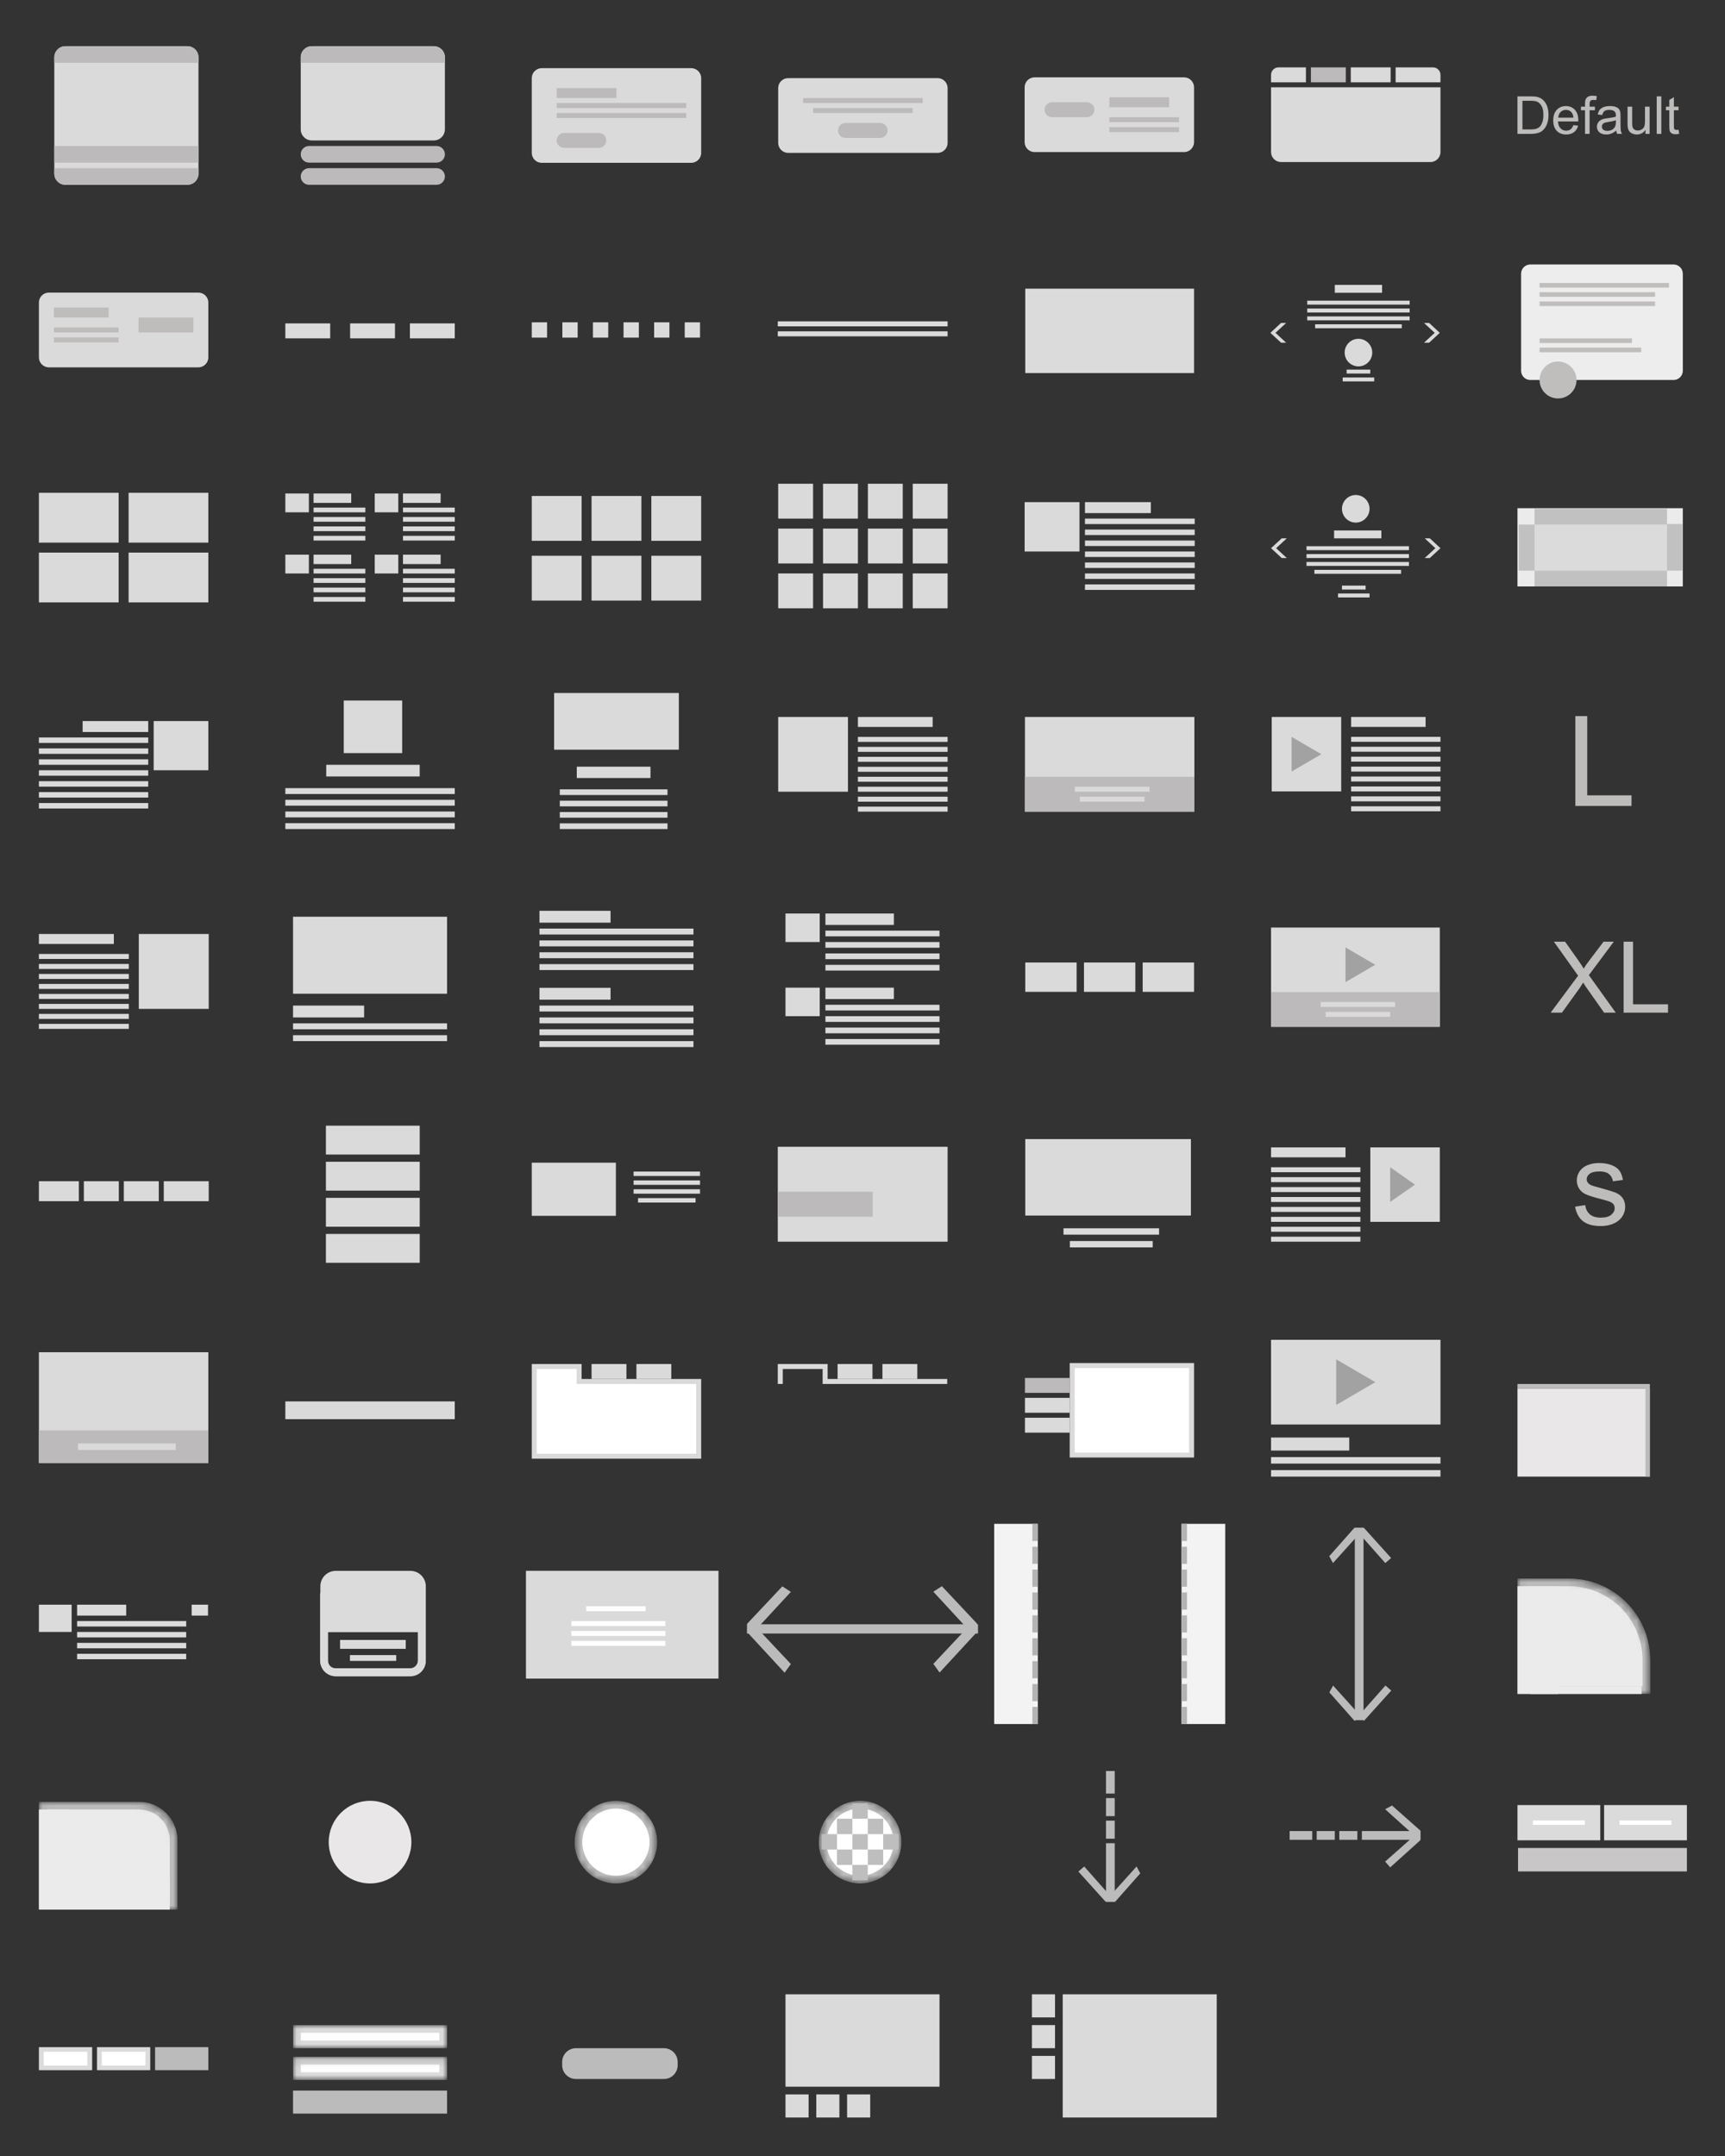 <?xml version="1.0" standalone="no"?><!-- Generator: Gravit.io --><svg xmlns="http://www.w3.org/2000/svg" xmlns:xlink="http://www.w3.org/1999/xlink" style="isolation:isolate" viewBox="0 0 224 280" width="224" height="280"><rect x="0" y="0" width="224" height="280" fill="#333333" stroke="none"/><defs><clipPath id="_clipPath_WlCKPcRmObmbtNBhb7ew7Hv5d6sQUNs2"><rect width="224" height="280"/></clipPath></defs><g clip-path="url(#_clipPath_WlCKPcRmObmbtNBhb7ew7Hv5d6sQUNs2)"><clipPath id="_clipPath_LsODD5A2GisBQWJeJ2NZNAKHeuJZ2PaE"><rect x="0" y="0" width="224" height="280" transform="matrix(1,0,0,1,0,0)" fill="rgb(255,255,255)"/></clipPath><g clip-path="url(#_clipPath_LsODD5A2GisBQWJeJ2NZNAKHeuJZ2PaE)"><g><clipPath id="_clipPath_uCiAEIfjRF9QbP1b9Us7M3nUt92QiBvQ"><rect x="0" y="0" width="224" height="280" transform="matrix(1,0,0,1,0,0)" fill="rgb(255,255,255)"/></clipPath><g clip-path="url(#_clipPath_uCiAEIfjRF9QbP1b9Us7M3nUt92QiBvQ)"><g><g><g><path d=" M 102 259 L 122 259 L 122 271 L 102 271 L 102 259 L 102 259 Z " fill="rgb(219,218,218)"/><path d=" M 102 272 L 105 272 L 105 275 L 102 275 L 102 272 L 102 272 Z " fill="rgb(219,218,218)"/><path d=" M 106 272 L 109 272 L 109 275 L 106 275 L 106 272 L 106 272 Z " fill="rgb(219,218,218)"/><path d=" M 110 272 L 113 272 L 113 275 L 110 275 L 110 272 L 110 272 Z " fill="rgb(219,218,218)"/></g><g><path d=" M 138 259 L 158 259 L 158 275 L 138 275 L 138 259 L 138 259 Z " fill="rgb(219,218,218)"/><path d=" M 134 267 L 137 267 L 137 270 L 134 270 L 134 267 L 134 267 Z " fill="rgb(219,218,218)"/><path d=" M 134 263 L 137 263 L 137 266 L 134 266 L 134 263 L 134 263 Z " fill="rgb(219,218,218)"/><path d=" M 134 259 L 137 259 L 137 262 L 134 262 L 134 259 L 134 259 Z " fill="rgb(219,218,218)"/></g><g><clipPath id="_clipPath_V8mX6EGK4rY0yrs7n1RcPpPYLc2Axyoy"><path d=" M 0 1 L 224 1 L 224 281 L 0 281 L 0 1 L 0 1 Z " fill="rgb(255,255,255)"/></clipPath><g clip-path="url(#_clipPath_V8mX6EGK4rY0yrs7n1RcPpPYLc2Axyoy)"><g><g><g><path d=" M 8.492 6 L 24.332 6 C 25.127 6 25.772 6.645 25.772 7.44 L 25.772 22.56 C 25.772 22.942 25.62 23.308 25.35 23.578 C 25.08 23.848 24.714 24 24.332 24 L 8.492 24 C 7.698 24 7.052 23.355 7.052 22.56 L 7.052 7.44 C 7.052 6.645 7.698 6 8.492 6 Z " fill="rgb(219,218,218)"/><path d=" M 8.492 6 L 24.332 6 C 25.128 6 25.772 6.645 25.772 7.44 L 25.772 8.16 L 7.052 8.16 L 7.052 7.44 C 7.052 6.645 7.697 6 8.492 6 Z  M 7.052 21.84 L 25.772 21.84 L 25.772 22.56 C 25.772 22.942 25.62 23.308 25.35 23.578 C 25.08 23.848 24.714 24 24.332 24 L 8.492 24 C 8.11 24 7.744 23.848 7.474 23.578 C 7.204 23.308 7.052 22.942 7.052 22.56 L 7.052 21.84 L 7.052 21.84 L 7.052 21.84 Z  M 7.052 18.96 L 25.772 18.96 L 25.772 21.12 L 7.052 21.12 L 7.052 18.96 L 7.052 18.96 Z " fill="rgb(188,186,186)"/><path d=" M 40.492 6 L 56.332 6 C 57.127 6 57.772 6.645 57.772 7.44 L 57.772 16.8 C 57.772 17.595 57.127 18.24 56.332 18.24 L 40.492 18.24 C 39.698 18.24 39.052 17.595 39.052 16.8 L 39.052 7.44 C 39.052 6.645 39.698 6 40.492 6 Z " fill="rgb(219,218,218)"/><path d=" M 40.132 18.96 L 56.692 18.96 C 57.288 18.96 57.772 19.444 57.772 20.04 C 57.772 20.636 57.288 21.12 56.692 21.12 L 40.132 21.12 C 39.536 21.12 39.052 20.636 39.052 20.04 C 39.052 19.444 39.536 18.96 40.132 18.96 Z  M 40.132 21.84 L 56.692 21.84 C 57.288 21.84 57.772 22.324 57.772 22.92 C 57.772 23.516 57.288 24 56.692 24 L 40.132 24 C 39.536 24 39.052 23.516 39.052 22.92 C 39.052 22.324 39.536 21.84 40.132 21.84 Z  M 40.492 6 L 56.332 6 C 57.128 6 57.772 6.645 57.772 7.44 L 57.772 8.16 L 39.052 8.16 L 39.052 7.44 C 39.052 6.645 39.697 6 40.492 6 Z " fill="rgb(188,186,186)"/><path d=" M 70.346 8.853 L 89.758 8.853 C 90.472 8.853 91.052 9.433 91.052 10.147 L 91.052 19.853 C 91.052 20.567 90.472 21.147 89.758 21.147 L 70.346 21.147 C 69.632 21.147 69.052 20.567 69.052 19.853 L 69.052 10.147 C 69.052 9.433 69.632 8.853 70.346 8.853 Z " fill="rgb(219,218,218)"/><path d=" M 72.288 11.441 L 80.053 11.441 L 80.053 12.735 L 72.288 12.735 L 72.288 11.441 L 72.288 11.441 Z  M 72.288 13.382 L 89.112 13.382 L 89.112 14.029 L 72.288 14.029 L 72.288 13.382 L 72.288 13.382 Z  M 72.288 14.676 L 89.111 14.676 L 89.111 15.324 L 72.288 15.324 L 72.288 14.676 L 72.288 14.676 L 72.288 14.676 Z  M 73.258 17.265 L 77.788 17.265 C 78.312 17.282 78.728 17.711 78.728 18.236 C 78.728 18.76 78.312 19.189 77.788 19.206 L 73.258 19.206 C 72.722 19.206 72.288 18.771 72.288 18.235 C 72.288 17.7 72.722 17.265 73.258 17.265 L 73.258 17.265 L 73.258 17.265 Z " fill="rgb(188,186,186)"/><path d=" M 102.346 10.147 L 121.758 10.147 C 122.472 10.147 123.052 10.727 123.052 11.441 L 123.052 18.559 C 123.052 19.273 122.472 19.853 121.758 19.853 L 102.346 19.853 C 101.632 19.853 101.052 19.273 101.052 18.559 L 101.052 11.441 C 101.052 10.727 101.632 10.147 102.346 10.147 Z " fill="rgb(219,218,218)"/><path d=" M 109.788 15.971 L 114.317 15.971 C 114.841 15.988 115.257 16.417 115.257 16.942 C 115.257 17.466 114.841 17.895 114.317 17.912 L 109.788 17.912 C 109.252 17.912 108.818 17.477 108.818 16.941 C 108.818 16.406 109.252 15.971 109.788 15.971 Z  M 104.288 12.735 L 119.817 12.735 L 119.817 13.382 L 104.288 13.382 L 104.288 12.735 L 104.288 12.735 Z  M 105.582 14.029 L 118.523 14.029 L 118.523 14.676 L 105.582 14.676 L 105.582 14.029 L 105.582 14.029 Z " fill="rgb(188,186,186)"/><path d=" M 134.346 10.044 L 153.758 10.044 C 154.472 10.044 155.052 10.624 155.052 11.338 L 155.052 18.456 C 155.052 19.17 154.472 19.75 153.758 19.75 L 134.346 19.75 C 133.632 19.75 133.052 19.17 133.052 18.456 L 133.052 11.338 C 133.052 10.624 133.632 10.044 134.346 10.044 Z " fill="rgb(219,218,218)"/><path d=" M 136.611 13.279 L 141.141 13.279 C 141.677 13.279 142.112 13.714 142.112 14.25 C 142.112 14.786 141.677 15.221 141.141 15.221 L 136.611 15.221 C 136.075 15.221 135.64 14.786 135.64 14.25 C 135.64 13.714 136.075 13.279 136.611 13.279 Z  M 144.052 15.221 L 153.111 15.221 L 153.111 15.868 L 144.052 15.868 L 144.052 15.221 L 144.052 15.221 Z  M 144.052 16.515 L 153.111 16.515 L 153.111 17.162 L 144.052 17.162 L 144.052 16.515 L 144.052 16.515 Z  M 144.052 12.632 L 151.817 12.632 L 151.817 13.926 L 144.052 13.926 L 144.052 12.632 L 144.052 12.632 Z " fill="rgb(188,186,186)"/><path d=" M 187.052 11.338 L 165.052 11.338 L 165.052 19.75 C 165.055 20.464 165.632 21.041 166.346 21.044 L 185.758 21.044 C 186.472 21.042 187.05 20.464 187.052 19.75 L 187.052 11.338 L 187.052 11.338 L 187.052 11.338 Z " fill-rule="evenodd" fill="rgb(219,218,218)"/><path d=" M 166.023 8.75 L 169.582 8.75 L 169.582 10.691 L 165.052 10.691 L 165.052 9.721 C 165.052 9.185 165.487 8.75 166.023 8.75 Z  M 181.229 8.75 L 186.082 8.75 C 186.339 8.75 186.586 8.852 186.768 9.034 C 186.95 9.217 187.052 9.464 187.052 9.721 L 187.052 10.691 L 181.229 10.691 L 181.229 8.75 L 181.229 8.75 L 181.229 8.75 Z " fill="rgb(219,218,218)"/><path d=" M 170.229 8.75 L 174.758 8.75 L 174.758 10.691 L 170.229 10.691 L 170.229 8.75 L 170.229 8.75 Z " fill="rgb(188,186,186)"/><path d=" M 175.405 8.75 L 180.581 8.75 L 180.581 10.691 L 175.405 10.691 L 175.405 8.75 L 175.405 8.75 Z " fill="rgb(219,218,218)"/><g><path d=" M 133.052 65.212 L 140.177 65.212 L 140.177 71.624 L 133.052 71.624 L 133.052 65.212 L 133.052 65.212 Z  M 140.889 65.212 L 149.439 65.212 L 149.439 66.637 L 140.889 66.637 L 140.889 65.212 L 140.889 65.212 Z  M 140.889 67.349 L 155.138 67.349 L 155.138 68.061 L 140.889 68.061 L 140.889 67.349 L 140.889 67.349 Z  M 140.889 68.774 L 155.138 68.774 L 155.138 69.486 L 140.889 69.486 L 140.889 68.774 L 140.889 68.774 Z  M 140.889 70.199 L 155.138 70.199 L 155.138 70.911 L 140.889 70.911 L 140.889 70.199 L 140.889 70.199 Z  M 140.889 71.624 L 155.138 71.624 L 155.138 72.336 L 140.889 72.336 L 140.889 71.624 L 140.889 71.624 Z  M 140.889 73.049 L 155.138 73.049 L 155.138 73.761 L 140.889 73.761 L 140.889 73.049 L 140.889 73.049 Z  M 140.889 74.474 L 155.138 74.474 L 155.138 75.186 L 140.889 75.186 L 140.889 74.474 L 140.889 74.474 Z  M 140.889 75.899 L 155.138 75.899 L 155.138 76.611 L 140.889 76.611 L 140.889 75.899 L 140.889 75.899 Z " fill="rgb(219,218,218)"/></g><g><path d=" M 106.876 74.471 L 111.405 74.471 L 111.405 79 L 106.876 79 L 106.876 74.471 L 106.876 74.471 Z  M 101.052 62.824 L 105.581 62.824 L 105.581 67.353 L 101.052 67.353 L 101.052 62.824 L 101.052 62.824 Z  M 106.876 62.824 L 111.405 62.824 L 111.405 67.353 L 106.876 67.353 L 106.876 62.824 L 106.876 62.824 Z  M 112.699 62.824 L 117.228 62.824 L 117.228 67.353 L 112.699 67.353 L 112.699 62.824 L 112.699 62.824 Z  M 118.523 62.824 L 123.052 62.824 L 123.052 67.353 L 118.523 67.353 L 118.523 62.824 L 118.523 62.824 Z  M 101.052 68.647 L 105.581 68.647 L 105.581 73.176 L 101.052 73.176 L 101.052 68.647 L 101.052 68.647 Z  M 106.876 68.647 L 111.405 68.647 L 111.405 73.176 L 106.876 73.176 L 106.876 68.647 L 106.876 68.647 Z  M 112.699 68.647 L 117.228 68.647 L 117.228 73.176 L 112.699 73.176 L 112.699 68.647 L 112.699 68.647 Z  M 118.523 68.647 L 123.052 68.647 L 123.052 73.176 L 118.523 73.176 L 118.523 68.647 L 118.523 68.647 Z  M 101.052 74.471 L 105.581 74.471 L 105.581 79 L 101.052 79 L 101.052 74.471 L 101.052 74.471 Z  M 112.699 74.471 L 117.228 74.471 L 117.228 79 L 112.699 79 L 112.699 74.471 L 112.699 74.471 Z  M 118.523 74.471 L 123.052 74.471 L 123.052 79 L 118.523 79 L 118.523 74.471 L 118.523 74.471 Z " fill="rgb(219,218,218)"/></g><g><path d=" M 69.052 64.412 L 75.523 64.412 L 75.523 70.236 L 69.052 70.236 L 69.052 64.412 L 69.052 64.412 Z  M 76.817 64.412 L 83.288 64.412 L 83.288 70.236 L 76.817 70.236 L 76.817 64.412 L 76.817 64.412 Z  M 84.582 64.412 L 91.053 64.412 L 91.053 70.236 L 84.582 70.236 L 84.582 64.412 L 84.582 64.412 Z  M 69.052 72.176 L 75.523 72.176 L 75.523 78 L 69.052 78 L 69.052 72.176 L 69.052 72.176 Z  M 76.817 72.176 L 83.288 72.176 L 83.288 78 L 76.817 78 L 76.817 72.176 L 76.817 72.176 Z  M 84.582 72.176 L 91.053 72.176 L 91.053 78 L 84.582 78 L 84.582 72.176 L 84.582 72.176 Z " fill="rgb(219,218,218)"/></g><g><path d=" M 37.052 64.09 L 40.108 64.09 L 40.108 66.534 L 37.052 66.534 L 37.052 64.09 L 37.052 64.09 Z  M 40.719 64.09 L 45.608 64.09 L 45.608 65.312 L 40.719 65.312 L 40.719 64.09 L 40.719 64.09 Z  M 40.719 65.923 L 47.441 65.923 L 47.441 66.534 L 40.719 66.534 L 40.719 65.923 L 40.719 65.923 Z  M 40.719 67.145 L 47.441 67.145 L 47.441 67.756 L 40.719 67.756 L 40.719 67.145 L 40.719 67.145 Z  M 40.719 68.368 L 47.441 68.368 L 47.441 68.979 L 40.719 68.979 L 40.719 68.368 L 40.719 68.368 Z  M 40.719 69.59 L 47.441 69.59 L 47.441 70.201 L 40.719 70.201 L 40.719 69.59 L 40.719 69.59 Z  M 48.663 64.09 L 51.719 64.09 L 51.719 66.534 L 48.663 66.534 L 48.663 64.09 L 48.663 64.09 Z  M 52.33 64.09 L 57.219 64.09 L 57.219 65.312 L 52.33 65.312 L 52.33 64.09 L 52.33 64.09 Z  M 52.33 65.923 L 59.052 65.923 L 59.052 66.534 L 52.33 66.534 L 52.33 65.923 L 52.33 65.923 Z  M 52.33 67.145 L 59.052 67.145 L 59.052 67.756 L 52.33 67.756 L 52.33 67.145 L 52.33 67.145 Z  M 52.33 68.368 L 59.052 68.368 L 59.052 68.979 L 52.33 68.979 L 52.33 68.368 L 52.33 68.368 Z  M 52.33 69.59 L 59.052 69.59 L 59.052 70.201 L 52.33 70.201 L 52.33 69.59 L 52.33 69.59 Z  M 37.052 72.034 L 40.108 72.034 L 40.108 74.478 L 37.052 74.478 L 37.052 72.034 L 37.052 72.034 Z  M 40.719 72.034 L 45.608 72.034 L 45.608 73.256 L 40.719 73.256 L 40.719 72.034 L 40.719 72.034 Z  M 40.719 73.868 L 47.441 73.868 L 47.441 74.479 L 40.719 74.479 L 40.719 73.868 L 40.719 73.868 Z  M 40.719 75.09 L 47.441 75.09 L 47.441 75.701 L 40.719 75.701 L 40.719 75.09 L 40.719 75.09 Z  M 40.719 76.312 L 47.441 76.312 L 47.441 76.923 L 40.719 76.923 L 40.719 76.312 L 40.719 76.312 Z  M 40.719 77.534 L 47.441 77.534 L 47.441 78.145 L 40.719 78.145 L 40.719 77.534 L 40.719 77.534 Z  M 48.663 72.034 L 51.719 72.034 L 51.719 74.478 L 48.663 74.478 L 48.663 72.034 L 48.663 72.034 Z  M 52.33 72.034 L 57.219 72.034 L 57.219 73.256 L 52.33 73.256 L 52.33 72.034 L 52.33 72.034 Z  M 52.33 73.868 L 59.052 73.868 L 59.052 74.479 L 52.33 74.479 L 52.33 73.868 L 52.33 73.868 Z  M 52.33 75.09 L 59.052 75.09 L 59.052 75.701 L 52.33 75.701 L 52.33 75.09 L 52.33 75.09 Z  M 52.33 76.312 L 59.052 76.312 L 59.052 76.923 L 52.33 76.923 L 52.33 76.312 L 52.33 76.312 Z  M 52.33 77.534 L 59.052 77.534 L 59.052 78.145 L 52.33 78.145 L 52.33 77.534 L 52.33 77.534 Z " fill="rgb(219,218,218)"/></g><g><path d=" M 5.052 64 L 15.405 64 L 15.405 70.471 L 5.052 70.471 L 5.052 64 L 5.052 64 Z  M 16.699 64 L 27.052 64 L 27.052 70.471 L 16.699 70.471 L 16.699 64 L 16.699 64 Z  M 5.052 71.765 L 15.405 71.765 L 15.405 78.236 L 5.052 78.236 L 5.052 71.765 L 5.052 71.765 Z  M 16.699 71.765 L 27.052 71.765 L 27.052 78.236 L 16.699 78.236 L 16.699 71.765 L 16.699 71.765 Z " fill="rgb(219,218,218)"/></g><g><path d=" M 173.238 68.891 L 179.378 68.891 L 179.378 69.914 L 173.238 69.914 L 173.238 68.891 L 173.238 68.891 Z  M 169.657 70.937 L 182.959 70.937 L 182.959 71.449 L 169.657 71.449 L 169.657 70.937 L 169.657 70.937 Z  M 169.657 71.96 L 182.959 71.96 L 182.959 72.472 L 169.657 72.472 L 169.657 71.96 L 169.657 71.96 Z  M 169.657 72.984 L 182.959 72.984 L 182.959 73.496 L 169.657 73.496 L 169.657 72.984 L 169.657 72.984 Z  M 170.68 74.007 L 181.936 74.007 L 181.936 74.519 L 170.68 74.519 L 170.68 74.007 L 170.68 74.007 Z  M 174.262 76.053 L 177.332 76.053 L 177.332 76.565 L 174.262 76.565 L 174.262 76.053 L 174.262 76.053 Z  M 173.75 77.077 L 177.843 77.077 L 177.843 77.589 L 173.75 77.589 L 173.75 77.077 L 173.75 77.077 Z " fill="rgb(219,218,218)"/><path d=" M 185.006 72.472 L 186.391 71.193 L 185.006 69.914 L 185.671 69.914 L 187.052 71.193 L 185.667 72.472 L 185.006 72.472 L 185.006 72.472 L 185.006 72.472 Z  M 167.099 72.472 L 165.714 71.193 L 167.099 69.914 L 166.434 69.914 L 165.052 71.193 L 166.437 72.472 L 167.099 72.472 L 167.099 72.472 L 167.099 72.472 Z " fill-rule="evenodd" fill="rgb(219,218,218)"/><circle vector-effect="non-scaling-stroke" cx="176.052" cy="66.077" r="1.791" fill="rgb(219,218,218)"/></g><g><path d=" M 173.331 37 L 179.471 37 L 179.471 38.023 L 173.331 38.023 L 173.331 37 L 173.331 37 Z  M 169.75 39.047 L 183.052 39.047 L 183.052 39.559 L 169.75 39.559 L 169.75 39.047 L 169.75 39.047 Z  M 169.75 40.07 L 183.052 40.07 L 183.052 40.582 L 169.75 40.582 L 169.75 40.07 L 169.75 40.07 Z  M 169.75 41.093 L 183.052 41.093 L 183.052 41.605 L 169.75 41.605 L 169.75 41.093 L 169.75 41.093 Z  M 170.773 42.116 L 182.029 42.116 L 182.029 42.628 L 170.773 42.628 L 170.773 42.116 L 170.773 42.116 Z  M 174.866 48 L 177.936 48 L 177.936 48.512 L 174.866 48.512 L 174.866 48 L 174.866 48 Z  M 174.355 49.023 L 178.448 49.023 L 178.448 49.535 L 174.355 49.535 L 174.355 49.023 L 174.355 49.023 Z " fill="rgb(219,218,218)"/><path d=" M 184.919 44.505 L 186.304 43.226 L 184.919 41.947 L 185.585 41.947 L 186.966 43.226 L 185.58 44.505 L 184.919 44.505 L 184.919 44.505 L 184.919 44.505 Z  M 167.012 44.505 L 165.627 43.226 L 167.012 41.947 L 166.347 41.947 L 164.966 43.226 L 166.351 44.505 L 167.012 44.505 L 167.012 44.505 L 167.012 44.505 Z " fill-rule="evenodd" fill="rgb(219,218,218)"/><circle vector-effect="non-scaling-stroke" cx="176.401" cy="45.791" r="1.791" fill="rgb(219,218,218)"/></g><g><path d=" M 19.956 93.645 L 27.053 93.645 L 27.053 100.032 L 19.956 100.032 L 19.956 93.645 L 19.956 93.645 Z  M 10.73 93.645 L 19.246 93.645 L 19.246 95.064 L 10.73 95.064 L 10.73 93.645 L 10.73 93.645 Z  M 5.052 95.774 L 19.246 95.774 L 19.246 96.484 L 5.052 96.484 L 5.052 95.774 L 5.052 95.774 Z  M 5.052 97.194 L 19.246 97.194 L 19.246 97.904 L 5.052 97.904 L 5.052 97.194 L 5.052 97.194 Z  M 5.052 98.613 L 19.246 98.613 L 19.246 99.323 L 5.052 99.323 L 5.052 98.613 L 5.052 98.613 Z  M 5.052 100.032 L 19.246 100.032 L 19.246 100.742 L 5.052 100.742 L 5.052 100.032 L 5.052 100.032 Z  M 5.052 101.452 L 19.246 101.452 L 19.246 102.162 L 5.052 102.162 L 5.052 101.452 L 5.052 101.452 Z  M 5.052 102.871 L 19.246 102.871 L 19.246 103.581 L 5.052 103.581 L 5.052 102.871 L 5.052 102.871 Z  M 5.052 104.29 L 19.246 104.29 L 19.246 105 L 5.052 105 L 5.052 104.29 L 5.052 104.29 Z " fill="rgb(219,218,218)"/></g><g><path d=" M 44.639 90.978 L 52.225 90.978 L 52.225 97.806 L 44.639 97.806 L 44.639 90.978 L 44.639 90.978 Z  M 42.363 99.323 L 54.501 99.323 L 54.501 100.84 L 42.363 100.84 L 42.363 99.323 L 42.363 99.323 Z  M 37.052 102.357 L 59.052 102.357 L 59.052 103.116 L 37.052 103.116 L 37.052 102.357 L 37.052 102.357 Z  M 37.052 103.874 L 59.052 103.874 L 59.052 104.633 L 37.052 104.633 L 37.052 103.874 L 37.052 103.874 Z  M 37.052 105.392 L 59.052 105.392 L 59.052 106.151 L 37.052 106.151 L 37.052 105.392 L 37.052 105.392 Z  M 37.052 106.909 L 59.052 106.909 L 59.052 107.668 L 37.052 107.668 L 37.052 106.909 L 37.052 106.909 Z " fill="rgb(219,218,218)"/></g><g><path d=" M 71.955 90 L 88.15 90 L 88.15 97.361 L 71.955 97.361 L 71.955 90 L 71.955 90 Z  M 74.899 99.57 L 84.469 99.57 L 84.469 101.042 L 74.899 101.042 L 74.899 99.57 L 74.899 99.57 Z  M 72.691 102.514 L 86.678 102.514 L 86.678 103.25 L 72.691 103.25 L 72.691 102.514 L 72.691 102.514 Z  M 72.691 103.987 L 86.678 103.987 L 86.678 104.723 L 72.691 104.723 L 72.691 103.987 L 72.691 103.987 Z  M 72.691 105.459 L 86.678 105.459 L 86.678 106.195 L 72.691 106.195 L 72.691 105.459 L 72.691 105.459 Z  M 72.691 106.931 L 86.678 106.931 L 86.678 107.667 L 72.691 107.667 L 72.691 106.931 L 72.691 106.931 Z " fill="rgb(219,218,218)"/></g><g><path d=" M 101.052 93.114 L 110.111 93.114 L 110.111 102.82 L 101.052 102.82 L 101.052 93.114 L 101.052 93.114 Z  M 111.405 93.114 L 121.111 93.114 L 121.111 94.408 L 111.405 94.408 L 111.405 93.114 L 111.405 93.114 Z  M 111.405 95.703 L 123.052 95.703 L 123.052 96.35 L 111.405 96.35 L 111.405 95.703 L 111.405 95.703 Z  M 111.405 96.997 L 123.052 96.997 L 123.052 97.644 L 111.405 97.644 L 111.405 96.997 L 111.405 96.997 Z  M 111.405 98.291 L 123.052 98.291 L 123.052 98.938 L 111.405 98.938 L 111.405 98.291 L 111.405 98.291 Z  M 111.405 99.585 L 123.052 99.585 L 123.052 100.232 L 111.405 100.232 L 111.405 99.585 L 111.405 99.585 Z  M 111.405 100.879 L 123.052 100.879 L 123.052 101.526 L 111.405 101.526 L 111.405 100.879 L 111.405 100.879 Z  M 111.405 102.173 L 123.052 102.173 L 123.052 102.82 L 111.405 102.82 L 111.405 102.173 L 111.405 102.173 Z  M 111.405 103.467 L 123.052 103.467 L 123.052 104.114 L 111.405 104.114 L 111.405 103.467 L 111.405 103.467 Z  M 111.405 104.761 L 123.052 104.761 L 123.052 105.408 L 111.405 105.408 L 111.405 104.761 L 111.405 104.761 Z " fill="rgb(219,218,218)"/></g><path d=" M 133.096 93.114 L 155.096 93.114 L 155.096 105.408 L 133.096 105.408 L 133.096 93.114 L 133.096 93.114 Z " fill="rgb(219,218,218)"/><path d=" M 133.096 100.879 L 155.096 100.879 L 155.096 105.408 L 133.096 105.408 L 133.096 100.879 L 133.096 100.879 Z " fill="rgb(188,186,186)"/><path d=" M 139.566 102.173 L 149.272 102.173 L 149.272 102.82 L 139.566 102.82 L 139.566 102.173 L 139.566 102.173 Z  M 140.213 103.467 L 148.625 103.467 L 148.625 104.114 L 140.213 104.114 L 140.213 103.467 L 140.213 103.467 Z  M 165.139 93.114 L 174.162 93.114 L 174.162 102.782 L 165.139 102.782 L 165.139 93.114 L 165.139 93.114 Z " fill="rgb(219,218,218)"/><path d=" M 171.584 97.948 L 167.717 95.693 L 167.717 100.204 L 171.584 97.948 L 171.584 97.948 L 171.584 97.948 Z " fill-rule="evenodd" fill="rgb(162,162,162)"/><path d=" M 175.451 93.114 L 185.119 93.114 L 185.119 94.403 L 175.451 94.403 L 175.451 93.114 L 175.451 93.114 Z  M 175.451 95.693 L 187.052 95.693 L 187.052 96.338 L 175.451 96.338 L 175.451 95.693 L 175.451 95.693 Z  M 175.451 96.982 L 187.052 96.982 L 187.052 97.627 L 175.451 97.627 L 175.451 96.982 L 175.451 96.982 Z  M 175.451 98.271 L 187.052 98.271 L 187.052 98.916 L 175.451 98.916 L 175.451 98.271 L 175.451 98.271 Z  M 175.451 99.56 L 187.052 99.56 L 187.052 100.205 L 175.451 100.205 L 175.451 99.56 L 175.451 99.56 Z  M 175.451 100.849 L 187.052 100.849 L 187.052 101.494 L 175.451 101.494 L 175.451 100.849 L 175.451 100.849 Z  M 175.451 102.138 L 187.052 102.138 L 187.052 102.783 L 175.451 102.783 L 175.451 102.138 L 175.451 102.138 Z  M 175.451 103.427 L 187.052 103.427 L 187.052 104.072 L 175.451 104.072 L 175.451 103.427 L 175.451 103.427 Z  M 175.451 104.716 L 187.052 104.716 L 187.052 105.361 L 175.451 105.361 L 175.451 104.716 L 175.451 104.716 Z " fill="rgb(219,218,218)"/><g><path d=" M 5.052 121.297 L 14.78 121.297 L 14.78 122.594 L 5.052 122.594 L 5.052 121.297 L 5.052 121.297 Z  M 5.052 123.891 L 16.726 123.891 L 16.726 124.54 L 5.052 124.54 L 5.052 123.891 L 5.052 123.891 Z  M 5.052 125.188 L 16.726 125.188 L 16.726 125.837 L 5.052 125.837 L 5.052 125.188 L 5.052 125.188 Z  M 5.052 126.486 L 16.726 126.486 L 16.726 127.135 L 5.052 127.135 L 5.052 126.486 L 5.052 126.486 Z  M 5.052 127.783 L 16.726 127.783 L 16.726 128.432 L 5.052 128.432 L 5.052 127.783 L 5.052 127.783 Z  M 5.052 129.08 L 16.726 129.08 L 16.726 129.729 L 5.052 129.729 L 5.052 129.08 L 5.052 129.08 Z  M 5.052 130.377 L 16.726 130.377 L 16.726 131.026 L 5.052 131.026 L 5.052 130.377 L 5.052 130.377 Z  M 5.052 131.674 L 16.726 131.674 L 16.726 132.323 L 5.052 132.323 L 5.052 131.674 L 5.052 131.674 Z  M 5.052 132.971 L 16.726 132.971 L 16.726 133.62 L 5.052 133.62 L 5.052 132.971 L 5.052 132.971 Z  M 18.024 121.297 L 27.104 121.297 L 27.104 131.025 L 18.024 131.025 L 18.024 121.297 L 18.024 121.297 Z " fill="rgb(219,218,218)"/></g><g><path d=" M 38.052 119.057 L 58.052 119.057 L 58.052 129.057 L 38.052 129.057 L 38.052 119.057 L 38.052 119.057 Z  M 38.052 130.596 L 47.283 130.596 L 47.283 132.134 L 38.052 132.134 L 38.052 130.596 L 38.052 130.596 Z  M 38.052 132.903 L 58.052 132.903 L 58.052 133.672 L 38.052 133.672 L 38.052 132.903 L 38.052 132.903 Z  M 38.052 134.442 L 58.052 134.442 L 58.052 135.211 L 38.052 135.211 L 38.052 134.442 L 38.052 134.442 Z " fill="rgb(219,218,218)"/></g><g><path d=" M 70.052 118.288 L 79.283 118.288 L 79.283 119.826 L 70.052 119.826 L 70.052 118.288 L 70.052 118.288 Z  M 70.052 120.596 L 90.052 120.596 L 90.052 121.365 L 70.052 121.365 L 70.052 120.596 L 70.052 120.596 Z  M 70.052 122.134 L 90.052 122.134 L 90.052 122.903 L 70.052 122.903 L 70.052 122.134 L 70.052 122.134 Z  M 70.052 123.673 L 90.052 123.673 L 90.052 124.442 L 70.052 124.442 L 70.052 123.673 L 70.052 123.673 Z  M 70.052 125.211 L 90.052 125.211 L 90.052 125.98 L 70.052 125.98 L 70.052 125.211 L 70.052 125.211 Z  M 70.052 128.288 L 79.283 128.288 L 79.283 129.826 L 70.052 129.826 L 70.052 128.288 L 70.052 128.288 Z  M 70.052 130.596 L 90.052 130.596 L 90.052 131.365 L 70.052 131.365 L 70.052 130.596 L 70.052 130.596 Z  M 70.052 132.134 L 90.052 132.134 L 90.052 132.903 L 70.052 132.903 L 70.052 132.134 L 70.052 132.134 Z  M 70.052 133.673 L 90.052 133.673 L 90.052 134.442 L 70.052 134.442 L 70.052 133.673 L 70.052 133.673 Z  M 70.052 135.211 L 90.052 135.211 L 90.052 135.98 L 70.052 135.98 L 70.052 135.211 L 70.052 135.211 Z " fill="rgb(219,218,218)"/></g><g><path d=" M 102 118.638 L 106.444 118.638 L 106.444 122.342 L 102 122.342 L 102 118.638 L 102 118.638 Z  M 107.185 118.638 L 116.074 118.638 L 116.074 120.119 L 107.185 120.119 L 107.185 118.638 L 107.185 118.638 Z  M 107.185 120.861 L 122 120.861 L 122 121.602 L 107.185 121.602 L 107.185 120.861 L 107.185 120.861 Z  M 107.185 122.342 L 122 122.342 L 122 123.083 L 107.185 123.083 L 107.185 122.342 L 107.185 122.342 Z  M 107.185 123.824 L 122 123.824 L 122 124.565 L 107.185 124.565 L 107.185 123.824 L 107.185 123.824 Z  M 107.185 125.305 L 122 125.305 L 122 126.046 L 107.185 126.046 L 107.185 125.305 L 107.185 125.305 Z  M 102 128.268 L 106.444 128.268 L 106.444 131.972 L 102 131.972 L 102 128.268 L 102 128.268 Z  M 107.185 128.268 L 116.074 128.268 L 116.074 129.749 L 107.185 129.749 L 107.185 128.268 L 107.185 128.268 Z  M 107.185 130.49 L 122 130.49 L 122 131.231 L 107.185 131.231 L 107.185 130.49 L 107.185 130.49 Z  M 107.185 131.972 L 122 131.972 L 122 132.713 L 107.185 132.713 L 107.185 131.972 L 107.185 131.972 Z  M 107.185 133.453 L 122 133.453 L 122 134.194 L 107.185 134.194 L 107.185 133.453 L 107.185 133.453 Z  M 107.185 134.935 L 122 134.935 L 122 135.676 L 107.185 135.676 L 107.185 134.935 L 107.185 134.935 Z " fill="rgb(219,218,218)"/></g><g><path d=" M 133.135 125 L 139.805 125 L 139.805 128.812 L 133.135 128.812 L 133.135 125 L 133.135 125 Z  M 140.759 125 L 147.429 125 L 147.429 128.812 L 140.759 128.812 L 140.759 125 L 140.759 125 Z  M 148.382 125 L 155.052 125 L 155.052 128.812 L 148.382 128.812 L 148.382 125 L 148.382 125 Z " fill="rgb(219,218,218)"/></g><path d=" M 165.052 120.461 L 186.966 120.461 L 186.966 133.351 L 165.052 133.351 L 165.052 120.461 L 165.052 120.461 Z " fill="rgb(219,218,218)"/><path d=" M 178.587 125.295 L 174.72 123.039 L 174.72 127.55 L 178.587 125.295 L 178.587 125.295 L 178.587 125.295 Z " fill-rule="evenodd" fill="rgb(162,162,162)"/><path d=" M 165.052 128.839 L 186.966 128.839 L 186.966 133.351 L 165.052 133.351 L 165.052 128.839 L 165.052 128.839 Z " fill="rgb(188,186,186)"/><path d=" M 171.498 130.128 L 181.166 130.128 L 181.166 130.773 L 171.498 130.773 L 171.498 130.128 L 171.498 130.128 Z  M 172.142 131.417 L 180.521 131.417 L 180.521 132.062 L 172.142 132.062 L 172.142 131.417 L 172.142 131.417 Z " fill="rgb(219,218,218)"/><g><path d=" M 5.052 153.406 L 10.24 153.406 L 10.24 156 L 5.052 156 L 5.052 153.406 L 5.052 153.406 Z  M 10.889 153.406 L 15.429 153.406 L 15.429 156 L 10.889 156 L 10.889 153.406 L 10.889 153.406 Z  M 16.078 153.406 L 20.618 153.406 L 20.618 156 L 16.078 156 L 16.078 153.406 L 16.078 153.406 Z  M 21.266 153.406 L 27.103 153.406 L 27.103 156 L 21.266 156 L 21.266 153.406 L 21.266 153.406 Z " fill="rgb(219,218,218)"/></g><g><path d=" M 42.32 146.192 L 54.504 146.192 L 54.504 149.941 L 42.32 149.941 L 42.32 146.192 L 42.32 146.192 Z  M 42.32 150.879 L 54.504 150.879 L 54.504 154.628 L 42.32 154.628 L 42.32 150.879 L 42.32 150.879 Z  M 42.32 155.565 L 54.504 155.565 L 54.504 159.314 L 42.32 159.314 L 42.32 155.565 L 42.32 155.565 Z  M 42.32 160.251 L 54.504 160.251 L 54.504 164 L 42.32 164 L 42.32 160.251 L 42.32 160.251 Z " fill="rgb(219,218,218)"/></g><g><path d=" M 69.052 151 L 79.976 151 L 79.976 157.9 L 69.052 157.9 L 69.052 151 L 69.052 151 Z  M 82.276 152.15 L 90.9 152.15 L 90.9 152.725 L 82.276 152.725 L 82.276 152.15 L 82.276 152.15 Z  M 82.276 153.3 L 90.9 153.3 L 90.9 153.875 L 82.276 153.875 L 82.276 153.3 L 82.276 153.3 Z  M 82.276 154.45 L 90.9 154.45 L 90.9 155.025 L 82.276 155.025 L 82.276 154.45 L 82.276 154.45 Z  M 82.851 155.6 L 90.325 155.6 L 90.325 156.175 L 82.851 156.175 L 82.851 155.6 L 82.851 155.6 Z " fill="rgb(219,218,218)"/></g><path d=" M 101 148.934 L 123.052 148.934 L 123.052 161.257 L 101 161.257 L 101 148.934 L 101 148.934 Z " fill="rgb(219,218,218)"/><path d=" M 101 154.772 L 113.323 154.772 L 113.323 158.015 L 101 158.015 L 101 154.772 L 101 154.772 Z " fill="rgb(188,186,186)"/><g><path d=" M 133.135 147.934 L 154.647 147.934 L 154.647 157.863 L 133.135 157.863 L 133.135 147.934 L 133.135 147.934 Z  M 138.1 159.518 L 150.511 159.518 L 150.511 160.345 L 138.1 160.345 L 138.1 159.518 L 138.1 159.518 Z  M 138.927 161.173 L 149.683 161.173 L 149.683 162 L 138.927 162 L 138.927 161.173 L 138.927 161.173 Z " fill="rgb(219,218,218)"/></g><path d=" M 165.052 149.012 L 174.72 149.012 L 174.72 150.301 L 165.052 150.301 L 165.052 149.012 L 165.052 149.012 Z  M 165.052 151.59 L 176.653 151.59 L 176.653 152.235 L 165.052 152.235 L 165.052 151.59 L 165.052 151.59 Z  M 165.052 152.879 L 176.653 152.879 L 176.653 153.524 L 165.052 153.524 L 165.052 152.879 L 165.052 152.879 Z  M 165.052 154.168 L 176.653 154.168 L 176.653 154.813 L 165.052 154.813 L 165.052 154.168 L 165.052 154.168 Z  M 165.052 155.457 L 176.653 155.457 L 176.653 156.102 L 165.052 156.102 L 165.052 155.457 L 165.052 155.457 Z  M 165.052 156.746 L 176.653 156.746 L 176.653 157.391 L 165.052 157.391 L 165.052 156.746 L 165.052 156.746 Z  M 165.052 158.035 L 176.653 158.035 L 176.653 158.68 L 165.052 158.68 L 165.052 158.035 L 165.052 158.035 Z  M 165.052 159.324 L 176.653 159.324 L 176.653 159.969 L 165.052 159.969 L 165.052 159.324 L 165.052 159.324 Z  M 165.052 160.613 L 176.653 160.613 L 176.653 161.258 L 165.052 161.258 L 165.052 160.613 L 165.052 160.613 Z  M 177.943 149.012 L 186.966 149.012 L 186.966 158.68 L 177.943 158.68 L 177.943 149.012 L 177.943 149.012 Z " fill="rgb(219,218,218)"/><path d=" M 183.743 153.846 L 180.521 151.59 L 180.521 156.102 L 183.743 153.846 L 183.743 153.846 L 183.743 153.846 Z " fill-rule="evenodd" fill="rgb(162,162,162)"/><g><path d=" M 5.052 175.615 L 27.052 175.615 L 27.052 190 L 5.052 190 L 5.052 175.615 L 5.052 175.615 Z " fill="rgb(219,218,218)"/><path d=" M 5.052 185.769 L 27.052 185.769 L 27.052 190 L 5.052 190 L 5.052 185.769 L 5.052 185.769 Z " fill="rgb(188,186,186)"/><path d=" M 10.129 187.462 L 22.821 187.462 L 22.821 188.308 L 10.129 188.308 L 10.129 187.462 L 10.129 187.462 Z " fill="rgb(219,218,218)"/></g><g><path d=" M 37.052 182 L 59.052 182 L 59.052 184.308 L 37.052 184.308 L 37.052 182 L 37.052 182 Z " fill="rgb(219,218,218)"/></g><g><path d=" M 165.052 174 L 187.052 174 L 187.052 185 L 165.052 185 L 165.052 174 L 165.052 174 Z " fill="rgb(219,218,218)"/><path d=" M 178.591 179.5 L 173.514 176.538 L 173.514 182.462 L 178.591 179.5 L 178.591 179.5 L 178.591 179.5 Z " fill-rule="evenodd" fill="rgb(162,162,162)"/><path d=" M 165.052 186.692 L 175.206 186.692 L 175.206 188.384 L 165.052 188.384 L 165.052 186.692 L 165.052 186.692 Z  M 165.052 189.231 L 187.052 189.231 L 187.052 190.077 L 165.052 190.077 L 165.052 189.231 L 165.052 189.231 Z  M 165.052 190.923 L 187.052 190.923 L 187.052 191.769 L 165.052 191.769 L 165.052 190.923 L 165.052 190.923 Z " fill="rgb(219,218,218)"/></g><g><path d=" M 138.908 177.019 L 155.053 177.019 L 155.053 189.289 L 138.908 189.289 L 138.908 177.019 L 138.908 177.019 Z " fill="rgb(219,218,218)"/><path d=" M 139.553 177.665 L 154.406 177.665 L 154.406 188.643 L 139.553 188.643 L 139.553 177.665 L 139.553 177.665 Z " fill="rgb(255,255,255)"/><path d=" M 133.096 178.956 L 138.908 178.956 L 138.908 180.893 L 133.096 180.893 L 133.096 178.956 L 133.096 178.956 Z " fill="rgb(188,186,186)"/><path d=" M 133.096 181.539 L 138.908 181.539 L 138.908 183.476 L 133.096 183.476 L 133.096 181.539 L 133.096 181.539 Z  M 133.096 184.123 L 138.908 184.123 L 138.908 186.06 L 133.096 186.06 L 133.096 184.123 L 133.096 184.123 Z " fill="rgb(219,218,218)"/></g><g><path d=" M 75.523 179.088 L 91.052 179.088 L 91.052 189.441 L 69.052 189.441 L 69.052 177.147 L 75.523 177.147 L 75.523 179.088 L 75.523 179.088 L 75.523 179.088 Z " fill-rule="evenodd" fill="rgb(219,218,218)"/><path d=" M 82.641 177.147 L 87.17 177.147 L 87.17 179.088 L 82.641 179.088 L 82.641 177.147 L 82.641 177.147 Z  M 76.817 177.147 L 81.346 177.147 L 81.346 179.088 L 76.817 179.088 L 76.817 177.147 L 76.817 177.147 Z " fill="rgb(219,218,218)"/><path d=" M 74.876 179.735 L 90.405 179.735 L 90.405 188.794 L 69.699 188.794 L 69.699 177.794 L 74.876 177.794 L 74.876 179.735 L 74.876 179.735 L 74.876 179.735 Z " fill-rule="evenodd" fill="rgb(255,255,255)"/></g><g><path d=" M 123 179.088 L 123 179.735 L 106.824 179.735 L 106.824 177.794 L 101.647 177.794 L 101.647 179.735 L 101 179.735 L 101 177.147 L 107.471 177.147 L 107.471 179.088 L 123 179.088 L 123 179.088 L 123 179.088 Z " fill-rule="evenodd" fill="rgb(219,218,218)"/><path d=" M 108.765 177.147 L 113.294 177.147 L 113.294 179.088 L 108.765 179.088 L 108.765 177.147 L 108.765 177.147 Z  M 114.588 177.147 L 119.117 177.147 L 119.117 179.088 L 114.588 179.088 L 114.588 177.147 L 114.588 177.147 Z " fill="rgb(219,218,218)"/></g><path d=" M 198.811 17.386 L 197.052 17.386 L 197.052 12.512 L 198.731 12.512 Q 199.3 12.512 199.599 12.582 Q 200.018 12.678 200.314 12.931 Q 200.7 13.257 200.891 13.764 Q 201.082 14.271 201.082 14.922 Q 201.082 15.478 200.952 15.906 Q 200.823 16.335 200.62 16.616 Q 200.417 16.897 200.176 17.059 Q 199.935 17.22 199.594 17.303 Q 199.253 17.386 198.811 17.386 L 198.811 17.386 L 198.811 17.386 Z  M 197.697 13.087 L 197.697 16.811 L 198.738 16.811 Q 199.22 16.811 199.494 16.721 Q 199.769 16.631 199.932 16.468 Q 200.161 16.239 200.289 15.852 Q 200.417 15.464 200.417 14.912 Q 200.417 14.148 200.166 13.737 Q 199.915 13.326 199.556 13.187 Q 199.297 13.087 198.721 13.087 L 197.697 13.087 L 197.697 13.087 L 197.697 13.087 Z  M 204.311 16.249 L 204.929 16.325 Q 204.783 16.867 204.387 17.167 Q 203.991 17.466 203.376 17.466 Q 202.602 17.466 202.148 16.989 Q 201.694 16.512 201.694 15.65 Q 201.694 14.759 202.153 14.267 Q 202.612 13.775 203.343 13.775 Q 204.051 13.775 204.5 14.257 Q 204.949 14.739 204.949 15.614 L 204.946 15.773 L 202.312 15.773 Q 202.346 16.355 202.642 16.665 Q 202.937 16.974 203.38 16.974 Q 203.709 16.974 203.942 16.801 Q 204.174 16.628 204.311 16.249 L 204.311 16.249 L 204.311 16.249 Z  M 202.346 15.281 L 204.317 15.281 Q 204.277 14.836 204.091 14.613 Q 203.805 14.267 203.35 14.267 Q 202.937 14.267 202.656 14.543 Q 202.376 14.819 202.346 15.281 Z  M 206.419 17.386 L 205.823 17.386 L 205.823 14.32 L 205.295 14.32 L 205.295 13.855 L 205.823 13.855 L 205.823 13.479 Q 205.823 13.124 205.887 12.951 Q 205.973 12.718 206.191 12.573 Q 206.409 12.429 206.801 12.429 Q 207.054 12.429 207.36 12.488 L 207.27 13.01 Q 207.084 12.977 206.917 12.977 Q 206.645 12.977 206.532 13.094 Q 206.419 13.21 206.419 13.529 L 206.419 13.855 L 207.107 13.855 L 207.107 14.32 L 206.419 14.32 L 206.419 17.386 L 206.419 17.386 L 206.419 17.386 Z  M 209.876 16.95 Q 209.544 17.233 209.236 17.349 Q 208.929 17.466 208.576 17.466 Q 207.995 17.466 207.682 17.182 Q 207.369 16.897 207.369 16.455 Q 207.369 16.196 207.488 15.981 Q 207.606 15.767 207.797 15.637 Q 207.988 15.507 208.227 15.441 Q 208.404 15.394 208.759 15.351 Q 209.484 15.265 209.827 15.145 L 209.83 14.989 Q 209.83 14.623 209.66 14.473 Q 209.431 14.271 208.979 14.271 Q 208.556 14.271 208.355 14.419 Q 208.154 14.567 208.058 14.942 L 207.473 14.862 Q 207.552 14.487 207.735 14.256 Q 207.918 14.025 208.264 13.9 Q 208.61 13.775 209.065 13.775 Q 209.517 13.775 209.8 13.882 Q 210.083 13.988 210.216 14.149 Q 210.349 14.311 210.402 14.557 Q 210.432 14.709 210.432 15.108 L 210.432 15.906 Q 210.432 16.741 210.47 16.962 Q 210.508 17.183 210.621 17.386 L 209.996 17.386 Q 209.903 17.2 209.876 16.95 L 209.876 16.95 L 209.876 16.95 Z  M 209.827 15.833 L 209.827 15.614 Q 209.501 15.747 208.849 15.84 Q 208.48 15.893 208.327 15.96 Q 208.174 16.026 208.091 16.154 Q 208.008 16.282 208.008 16.438 Q 208.008 16.678 208.189 16.837 Q 208.37 16.997 208.719 16.997 Q 209.065 16.997 209.335 16.846 Q 209.604 16.694 209.73 16.432 Q 209.827 16.229 209.827 15.833 L 209.827 15.833 L 209.827 15.833 Z  M 214.209 17.386 L 213.673 17.386 L 213.673 16.867 Q 213.261 17.466 212.553 17.466 Q 212.24 17.466 211.969 17.346 Q 211.698 17.226 211.567 17.045 Q 211.436 16.864 211.383 16.601 Q 211.346 16.425 211.346 16.043 L 211.346 13.855 L 211.945 13.855 L 211.945 15.813 Q 211.945 16.282 211.981 16.445 Q 212.038 16.681 212.221 16.816 Q 212.403 16.95 212.673 16.95 Q 212.942 16.95 213.178 16.812 Q 213.414 16.674 213.512 16.437 Q 213.61 16.199 213.61 15.747 L 213.61 13.855 L 214.209 13.855 L 214.209 17.386 L 214.209 17.386 L 214.209 17.386 Z  M 215.732 17.386 L 215.133 17.386 L 215.133 12.512 L 215.732 12.512 L 215.732 17.386 L 215.732 17.386 L 215.732 17.386 Z  M 217.966 16.851 L 218.052 17.379 Q 217.8 17.433 217.6 17.433 Q 217.274 17.433 217.095 17.329 Q 216.915 17.226 216.842 17.059 Q 216.769 16.891 216.769 16.352 L 216.769 14.32 L 216.33 14.32 L 216.33 13.855 L 216.769 13.855 L 216.769 12.981 L 217.364 12.621 L 217.364 13.855 L 217.966 13.855 L 217.966 14.32 L 217.364 14.32 L 217.364 16.385 Q 217.364 16.641 217.396 16.714 Q 217.427 16.788 217.499 16.831 Q 217.57 16.874 217.703 16.874 Q 217.803 16.874 217.966 16.851 L 217.966 16.851 L 217.966 16.851 Z " fill="rgb(190,187,187)"/><g><path d=" M 6.346 38 L 25.758 38 C 26.473 38 27.052 38.579 27.052 39.294 L 27.052 46.412 C 27.052 47.127 26.473 47.706 25.758 47.706 L 6.346 47.706 C 5.631 47.706 5.052 47.127 5.052 46.412 L 5.052 39.294 C 5.052 38.579 5.631 38 6.346 38 Z " fill-rule="evenodd" fill="rgb(219,218,218)"/><path d=" M 6.994 39.941 L 14.111 39.941 L 14.111 41.235 L 6.994 41.235 L 6.994 39.941 L 6.994 39.941 L 6.994 39.941 Z  M 6.994 42.529 L 15.405 42.529 L 15.405 43.176 L 6.994 43.176 L 6.994 42.529 L 6.994 42.529 L 6.994 42.529 Z  M 6.994 43.824 L 15.405 43.824 L 15.405 44.471 L 6.994 44.471 L 6.994 43.824 L 6.994 43.824 L 6.994 43.824 Z  M 17.994 41.235 L 25.111 41.235 L 25.111 43.176 L 17.994 43.176 L 17.994 41.235 L 17.994 41.235 L 17.994 41.235 Z " fill-rule="evenodd" fill="rgb(191,188,188)"/></g><g><path d=" M 37.052 42 L 42.876 42 L 42.876 43.941 L 37.052 43.941 L 37.052 42 L 37.052 42 L 37.052 42 Z  M 45.464 42 L 51.288 42 L 51.288 43.941 L 45.464 43.941 L 45.464 42 L 45.464 42 L 45.464 42 Z  M 53.229 42 L 59.052 42 L 59.052 43.941 L 53.229 43.941 L 53.229 42 L 53.229 42 L 53.229 42 Z " fill-rule="evenodd" fill="rgb(220,219,219)"/></g><g><path d=" M 69.052 41.86 L 71.039 41.86 L 71.039 43.846 L 69.052 43.846 L 69.052 41.86 L 69.052 41.86 L 69.052 41.86 Z  M 73.025 41.86 L 75.011 41.86 L 75.011 43.846 L 73.025 43.846 L 73.025 41.86 L 73.025 41.86 L 73.025 41.86 Z  M 76.997 41.86 L 78.983 41.86 L 78.983 43.846 L 76.997 43.846 L 76.997 41.86 L 76.997 41.86 L 76.997 41.86 Z  M 80.97 41.86 L 82.956 41.86 L 82.956 43.846 L 80.97 43.846 L 80.97 41.86 L 80.97 41.86 L 80.97 41.86 Z  M 84.942 41.86 L 86.928 41.86 L 86.928 43.846 L 84.942 43.846 L 84.942 41.86 L 84.942 41.86 L 84.942 41.86 Z  M 88.915 41.86 L 90.901 41.86 L 90.901 43.846 L 88.915 43.846 L 88.915 41.86 L 88.915 41.86 L 88.915 41.86 Z " fill-rule="evenodd" fill="rgb(220,219,219)"/></g><g><path d=" M 101 41.733 L 123.052 41.733 L 123.052 42.382 L 101 42.382 L 101 41.733 L 101 41.733 L 101 41.733 Z  M 101 43.03 L 123.052 43.03 L 123.052 43.679 L 101 43.679 L 101 43.03 L 101 43.03 L 101 43.03 Z " fill-rule="evenodd" fill="rgb(220,219,219)"/></g><path d=" M 133.135 37.491 L 155.052 37.491 L 155.052 48.45 L 133.135 48.45 L 133.135 37.491 L 133.135 37.491 L 133.135 37.491 Z " fill-rule="evenodd" fill="rgb(220,219,219)"/><g><path d=" M 198.721 34.348 L 217.321 34.348 C 217.984 34.348 218.521 34.885 218.521 35.548 L 218.521 48.148 C 218.521 48.811 217.984 49.348 217.321 49.348 L 198.721 49.348 C 198.058 49.348 197.521 48.811 197.521 48.148 L 197.521 35.548 C 197.521 34.885 198.058 34.348 198.721 34.348 Z " fill-rule="evenodd" fill="rgb(237,237,237)"/><path d=" M 199.921 36.748 L 216.721 36.748 L 216.721 37.348 L 199.921 37.348 L 199.921 36.748 L 199.921 36.748 L 199.921 36.748 Z  M 199.921 37.948 L 214.921 37.948 L 214.921 38.548 L 199.921 38.548 L 199.921 37.948 L 199.921 37.948 L 199.921 37.948 Z  M 199.921 39.148 L 214.921 39.148 L 214.921 39.748 L 199.921 39.748 L 199.921 39.148 L 199.921 39.148 L 199.921 39.148 Z  M 199.921 43.948 L 211.921 43.948 L 211.921 44.548 L 199.921 44.548 L 199.921 43.948 L 199.921 43.948 L 199.921 43.948 Z  M 199.921 45.148 L 213.121 45.148 L 213.121 45.748 L 199.921 45.748 L 199.921 45.148 L 199.921 45.148 L 199.921 45.148 Z  M 202.321 46.948 C 203.178 46.948 203.971 47.405 204.399 48.148 C 204.828 48.891 204.828 49.805 204.399 50.548 C 203.971 51.291 203.178 51.748 202.321 51.748 C 200.996 51.748 199.921 50.673 199.921 49.348 C 199.921 48.023 200.996 46.948 202.321 46.948 L 202.321 46.948 L 202.321 46.948 Z " fill-rule="evenodd" fill="rgb(192,189,189)"/></g><g><path d=" M 197.052 66 L 218.52 66 L 218.52 76.161 L 197.052 76.161 L 197.052 66 L 197.052 66 Z " fill="rgb(235,235,235)"/><path d=" M 199.269 68.126 L 216.469 68.126 L 216.469 74.109 L 199.269 74.109 L 199.269 68.126 L 199.269 68.126 L 199.269 68.126 Z " fill-rule="evenodd" fill="rgb(220,219,219)"/><path d=" M 197.218 68.126 L 199.269 68.126 L 199.269 74.109 L 197.218 74.109 L 197.218 68.126 L 197.218 68.126 L 197.218 68.126 Z  M 216.469 66.075 L 216.469 68.126 L 199.269 68.126 L 199.269 66.075 L 216.469 66.075 L 216.469 66.075 L 216.469 66.075 Z  M 216.469 74.109 L 216.469 76.161 L 199.269 76.161 L 199.269 74.109 L 216.469 74.109 L 216.469 74.109 L 216.469 74.109 Z  M 216.469 68.052 L 218.521 68.052 L 218.521 74.109 L 216.469 74.109 L 216.469 68.052 L 216.469 68.052 L 216.469 68.052 Z " fill-rule="evenodd" fill="rgb(194,193,193)"/></g><g><path d=" M 197.052 180.308 L 214.244 180.308 L 214.244 191.769 L 197.052 191.769 L 197.052 180.308 L 197.052 180.308 L 197.052 180.308 Z " fill-rule="evenodd" fill="rgb(233,231,231)"/><path d=" M 214.244 183.747 L 214.244 191.769 L 213.671 191.769 L 213.671 180.308 L 197.052 180.308 L 197.052 179.735 L 214.244 179.735 L 214.244 183.747 L 214.244 183.747 L 214.244 183.747 Z " fill-rule="evenodd" fill="rgb(188,187,187)"/></g><path d=" M 204.535 156.713 L 205.847 156.506 Q 205.958 157.295 206.463 157.716 Q 206.968 158.136 207.875 158.136 Q 208.789 158.136 209.232 157.764 Q 209.674 157.391 209.674 156.89 Q 209.674 156.44 209.283 156.182 Q 209.011 156.005 207.927 155.732 Q 206.467 155.364 205.903 155.094 Q 205.339 154.825 205.047 154.35 Q 204.756 153.874 204.756 153.299 Q 204.756 152.775 204.996 152.329 Q 205.235 151.883 205.648 151.588 Q 205.958 151.36 206.493 151.201 Q 207.027 151.043 207.639 151.043 Q 208.561 151.043 209.258 151.308 Q 209.954 151.574 210.286 152.027 Q 210.618 152.48 210.743 153.24 L 209.446 153.417 Q 209.357 152.812 208.933 152.473 Q 208.509 152.134 207.735 152.134 Q 206.821 152.134 206.43 152.436 Q 206.039 152.739 206.039 153.144 Q 206.039 153.402 206.201 153.609 Q 206.363 153.822 206.71 153.963 Q 206.909 154.036 207.882 154.302 Q 209.291 154.678 209.847 154.917 Q 210.404 155.157 210.721 155.614 Q 211.038 156.071 211.038 156.75 Q 211.038 157.413 210.651 158 Q 210.264 158.586 209.534 158.906 Q 208.804 159.227 207.882 159.227 Q 206.356 159.227 205.556 158.593 Q 204.756 157.959 204.535 156.713 L 204.535 156.713 L 204.535 156.713 Z  M 202.824 131.516 L 201.359 131.516 L 204.925 126.711 L 201.78 122.296 L 203.233 122.296 L 204.906 124.66 Q 205.428 125.396 205.648 125.793 Q 205.957 125.289 206.378 124.742 L 208.233 122.296 L 209.561 122.296 L 206.321 126.642 L 209.812 131.516 L 208.303 131.516 L 205.982 128.227 Q 205.787 127.944 205.579 127.61 Q 205.271 128.113 205.139 128.302 L 202.824 131.516 L 202.824 131.516 L 202.824 131.516 Z  M 216.599 131.516 L 210.837 131.516 L 210.837 122.296 L 212.057 122.296 L 212.057 130.428 L 216.599 130.428 L 216.599 131.516 L 216.599 131.516 L 216.599 131.516 Z  M 211.859 104.669 L 204.567 104.669 L 204.567 92.998 L 206.111 92.998 L 206.111 103.292 L 211.859 103.292 L 211.859 104.669 L 211.859 104.669 L 211.859 104.669 Z " fill="rgb(190,187,187)"/><g><clipPath id="_clipPath_QP0VUA2F5MV0C9ZHj77OrgpxqHbUWLoU"><path d=" M -448 -559 L 448 -559 L 448 561 L -448 561 L -448 -559 L -448 -559 L -448 -559 Z  M 198.052 235.426 L 206.803 235.426 L 206.803 238 L 198.052 238 L 198.052 235.426 L 198.052 235.426 L 198.052 235.426 Z " fill-rule="evenodd" fill="rgb(255,255,255)"/></clipPath><g clip-path="url(#_clipPath_QP0VUA2F5MV0C9ZHj77OrgpxqHbUWLoU)"><g><g><g><clipPath id="_clipPath_2HwsOLNTpOoERZXGNgXklrTavBfsh2QA"><path d=" M -448 -559 L 448 -559 L 448 561 L -448 561 L -448 -559 L -448 -559 Z  M 198.052 235.426 L 206.803 235.426 L 206.803 238 L 198.052 238 L 198.052 235.426 L 198.052 235.426 L 198.052 235.426 Z " fill-rule="evenodd" fill="rgb(255,255,255)"/></clipPath><g clip-path="url(#_clipPath_2HwsOLNTpOoERZXGNgXklrTavBfsh2QA)"><g><g><clipPath id="_clipPath_h8h5z3whVDHsWPxdYbQXzUeDEeEYxClL"><path d=" M -448 -559 L 448 -559 L 448 561 L -448 561 L -448 -559 L -448 -559 Z  M 198.052 235.426 L 206.803 235.426 L 206.803 238 L 198.052 238 L 198.052 235.426 L 198.052 235.426 L 198.052 235.426 L 198.052 235.426 Z " fill-rule="evenodd" fill="rgb(255,255,255)"/></clipPath><g clip-path="url(#_clipPath_h8h5z3whVDHsWPxdYbQXzUeDEeEYxClL)"><g><clipPath id="_clipPath_figgqbXRDmZaS66RQKZcRwUq0FBD1ySM"><path d=" M -448 -560 L 448 -560 L 448 560 L -448 560 L -448 -560 Z  M 198.052 235.426 L 206.803 235.426 L 206.803 238 L 198.052 238 L 198.052 235.426 L 198.052 235.426 L 198.052 235.426 Z " fill-rule="evenodd" fill="rgb(255,255,255)"/></clipPath><g clip-path="url(#_clipPath_figgqbXRDmZaS66RQKZcRwUq0FBD1ySM)"><mask id="_mask_eh1Vc36mlAkGBZpBPTMgte6HB8qIT1Ul" x="-200%" y="-200%" width="400%" height="400%"><rect x="-200%" y="-200%" width="400%" height="400%" style="fill:white;"/><path d=" M 198.052 235.426 L 206.803 235.426 L 206.803 238 L 198.052 238 L 198.052 235.426 L 198.052 235.426 L 198.052 235.426 Z " fill-rule="evenodd" fill="black" stroke="none"/></mask><path d=" M 198.052 235.426 L 206.803 235.426 L 206.803 238 L 198.052 238 L 198.052 235.426 L 198.052 235.426 L 198.052 235.426 Z " fill-rule="evenodd" fill="rgb(255,255,255)" mask="url(#_mask_eh1Vc36mlAkGBZpBPTMgte6HB8qIT1Ul)" vector-effect="non-scaling-stroke" stroke-width="2" stroke="rgb(220,219,219)" stroke-opacity="100000000" stroke-linejoin="miter" stroke-linecap="butt" stroke-miterlimit="4"/></g></g></g></g></g></g></g></g></g></g><clipPath id="_clipPath_U0T4LdxzHGPYD3VyDCLvokNvntLO3Szn"><path d=" M -448 -559 L 448 -559 L 448 561 L -448 561 L -448 -559 L -448 -559 L -448 -559 Z  M 209.301 235.426 L 218.052 235.426 L 218.052 238 L 209.301 238 L 209.301 235.426 L 209.301 235.426 L 209.301 235.426 Z " fill-rule="evenodd" fill="rgb(255,255,255)"/></clipPath><g clip-path="url(#_clipPath_U0T4LdxzHGPYD3VyDCLvokNvntLO3Szn)"><g><g><g><clipPath id="_clipPath_CDfDmAIC4LQOOTJogWiTaaBKOcYBcbZH"><path d=" M -448 -559 L 448 -559 L 448 561 L -448 561 L -448 -559 L -448 -559 Z  M 209.301 235.426 L 218.052 235.426 L 218.052 238 L 209.301 238 L 209.301 235.426 L 209.301 235.426 L 209.301 235.426 Z " fill-rule="evenodd" fill="rgb(255,255,255)"/></clipPath><g clip-path="url(#_clipPath_CDfDmAIC4LQOOTJogWiTaaBKOcYBcbZH)"><g><g><clipPath id="_clipPath_g7q5Q4yVYNdSDslvTH7EFPtaY1oVBtod"><path d=" M -448 -559 L 448 -559 L 448 561 L -448 561 L -448 -559 L -448 -559 Z  M 209.301 235.426 L 218.052 235.426 L 218.052 238 L 209.301 238 L 209.301 235.426 L 209.301 235.426 L 209.301 235.426 L 209.301 235.426 Z " fill-rule="evenodd" fill="rgb(255,255,255)"/></clipPath><g clip-path="url(#_clipPath_g7q5Q4yVYNdSDslvTH7EFPtaY1oVBtod)"><g><clipPath id="_clipPath_fva1ebeQxlBzqWXAf1Wh8AhlGE8vgMLM"><path d=" M -448 -560 L 448 -560 L 448 560 L -448 560 L -448 -560 Z  M 209.301 235.426 L 218.052 235.426 L 218.052 238 L 209.301 238 L 209.301 235.426 L 209.301 235.426 L 209.301 235.426 Z " fill-rule="evenodd" fill="rgb(255,255,255)"/></clipPath><g clip-path="url(#_clipPath_fva1ebeQxlBzqWXAf1Wh8AhlGE8vgMLM)"><mask id="_mask_e0UYi4hQRItYEB6IJ0USrbGVVEJThiFF" x="-200%" y="-200%" width="400%" height="400%"><rect x="-200%" y="-200%" width="400%" height="400%" style="fill:white;"/><path d=" M 209.301 235.426 L 218.052 235.426 L 218.052 238 L 209.301 238 L 209.301 235.426 L 209.301 235.426 L 209.301 235.426 Z " fill-rule="evenodd" fill="black" stroke="none"/></mask><path d=" M 209.301 235.426 L 218.052 235.426 L 218.052 238 L 209.301 238 L 209.301 235.426 L 209.301 235.426 L 209.301 235.426 Z " fill-rule="evenodd" fill="rgb(255,255,255)" mask="url(#_mask_e0UYi4hQRItYEB6IJ0USrbGVVEJThiFF)" vector-effect="non-scaling-stroke" stroke-width="2" stroke="rgb(220,219,219)" stroke-opacity="100000000" stroke-linejoin="miter" stroke-linecap="butt" stroke-miterlimit="4"/></g></g></g></g></g></g></g></g></g></g><path d=" M 197.126 240 L 219.052 240 L 219.052 243.045 L 197.126 243.045 L 197.126 240 L 197.126 240 L 197.126 240 Z " fill-rule="evenodd" fill="rgb(200,198,198)"/></g><g><path d=" M 5.052 265.864 L 11.967 265.864 L 11.967 268.854 L 5.052 268.854 L 5.052 265.864 L 5.052 265.864 L 5.052 265.864 Z  M 12.595 265.864 L 19.51 265.864 L 19.51 268.854 L 12.595 268.854 L 12.595 265.864 L 12.595 265.864 L 12.595 265.864 Z " fill-rule="evenodd" fill="rgb(220,219,219)"/><path d=" M 20.138 265.864 L 27.052 265.864 L 27.052 268.854 L 20.138 268.854 L 20.138 265.864 L 20.138 265.864 L 20.138 265.864 Z " fill-rule="evenodd" fill="rgb(188,187,187)"/><path d=" M 5.681 266.462 L 11.338 266.462 L 11.338 268.256 L 5.681 268.256 L 5.681 266.462 L 5.681 266.462 L 5.681 266.462 Z  M 13.224 266.462 L 18.881 266.462 L 18.881 268.256 L 13.224 268.256 L 13.224 266.462 L 13.224 266.462 L 13.224 266.462 Z " fill-rule="evenodd" fill="rgb(255,255,255)"/></g><g><clipPath id="_clipPath_mRNSWRRNFwTjHpTyq0CmueGyYcN7fYZR"><path d=" M 38.052 263 L 58.052 263 L 58.052 266 L 38.052 266 L 38.052 263 L 38.052 263 L 38.052 263 Z " fill-rule="evenodd" fill="rgb(255,255,255)"/></clipPath><g clip-path="url(#_clipPath_mRNSWRRNFwTjHpTyq0CmueGyYcN7fYZR)"><g><g><g><clipPath id="_clipPath_jE2l4aESsqUBFHgVKUlZnB9eJZl7ohEU"><path d=" M 38.052 263 L 58.052 263 L 58.052 266 L 38.052 266 L 38.052 263 L 38.052 263 L 38.052 263 Z " fill-rule="evenodd" fill="rgb(255,255,255)"/></clipPath><g clip-path="url(#_clipPath_jE2l4aESsqUBFHgVKUlZnB9eJZl7ohEU)"><g><g><clipPath id="_clipPath_9H8tYma7XNAUcU22RQYy1HQpByWVTKfu"><path d=" M 38.052 263 L 58.052 263 L 58.052 266 L 38.052 266 L 38.052 263 L 38.052 263 L 38.052 263 Z " fill-rule="evenodd" fill="rgb(255,255,255)"/></clipPath><g clip-path="url(#_clipPath_9H8tYma7XNAUcU22RQYy1HQpByWVTKfu)"><g><clipPath id="_clipPath_UFodDLe10WX5Xy7MrhccnEX8Z5cdTYSw"><path d=" M 38.052 263 L 58.052 263 L 58.052 266 L 38.052 266 L 38.052 263 L 38.052 263 L 38.052 263 Z " fill-rule="evenodd" fill="rgb(255,255,255)"/></clipPath><g clip-path="url(#_clipPath_UFodDLe10WX5Xy7MrhccnEX8Z5cdTYSw)"><mask id="_mask_2SlMoZfF7wh2hhuZN1cr8HVswxNt1OPT"><path d=" M 38.052 263 L 58.052 263 L 58.052 266 L 38.052 266 L 38.052 263 L 38.052 263 L 38.052 263 Z " fill-rule="evenodd" fill="white" stroke="none"/></mask><path d=" M 38.052 263 L 58.052 263 L 58.052 266 L 38.052 266 L 38.052 263 L 38.052 263 L 38.052 263 Z " fill-rule="evenodd" fill="rgb(255,255,255)" mask="url(#_mask_2SlMoZfF7wh2hhuZN1cr8HVswxNt1OPT)" vector-effect="non-scaling-stroke" stroke-width="2" stroke="rgb(220,219,219)" stroke-opacity="1000000" stroke-linejoin="miter" stroke-linecap="butt" stroke-miterlimit="4"/></g></g></g></g></g></g></g></g></g></g><clipPath id="_clipPath_CxQdK95oU7Z1FJ8Yolgzot1TjOdXUzas"><path d=" M 38.052 267.126 L 58.052 267.126 L 58.052 270.126 L 38.052 270.126 L 38.052 267.126 L 38.052 267.126 L 38.052 267.126 Z " fill-rule="evenodd" fill="rgb(255,255,255)"/></clipPath><g clip-path="url(#_clipPath_CxQdK95oU7Z1FJ8Yolgzot1TjOdXUzas)"><g><g><g><clipPath id="_clipPath_zkKT1M1aenBOl5roIxfjrWPHITJvJKQl"><path d=" M 38.052 267.126 L 58.052 267.126 L 58.052 270.126 L 38.052 270.126 L 38.052 267.126 L 38.052 267.126 L 38.052 267.126 Z " fill-rule="evenodd" fill="rgb(255,255,255)"/></clipPath><g clip-path="url(#_clipPath_zkKT1M1aenBOl5roIxfjrWPHITJvJKQl)"><g><g><clipPath id="_clipPath_Z0TwbDoq46Fa01qXdkZIKOEoFLzs6Ype"><path d=" M 38.052 267.126 L 58.052 267.126 L 58.052 270.126 L 38.052 270.126 L 38.052 267.126 L 38.052 267.126 L 38.052 267.126 Z " fill-rule="evenodd" fill="rgb(255,255,255)"/></clipPath><g clip-path="url(#_clipPath_Z0TwbDoq46Fa01qXdkZIKOEoFLzs6Ype)"><g><clipPath id="_clipPath_AisJFSBiYDoNutm39kzq5tI7zlfA0Kif"><path d=" M 38.052 267.126 L 58.052 267.126 L 58.052 270.126 L 38.052 270.126 L 38.052 267.126 L 38.052 267.126 L 38.052 267.126 Z " fill-rule="evenodd" fill="rgb(255,255,255)"/></clipPath><g clip-path="url(#_clipPath_AisJFSBiYDoNutm39kzq5tI7zlfA0Kif)"><mask id="_mask_unm9eb2i3cQkAotHDqw2ikoRyzP2aUkb"><path d=" M 38.052 267.126 L 58.052 267.126 L 58.052 270.126 L 38.052 270.126 L 38.052 267.126 L 38.052 267.126 L 38.052 267.126 Z " fill-rule="evenodd" fill="white" stroke="none"/></mask><path d=" M 38.052 267.126 L 58.052 267.126 L 58.052 270.126 L 38.052 270.126 L 38.052 267.126 L 38.052 267.126 L 38.052 267.126 Z " fill-rule="evenodd" fill="rgb(255,255,255)" mask="url(#_mask_unm9eb2i3cQkAotHDqw2ikoRyzP2aUkb)" vector-effect="non-scaling-stroke" stroke-width="2" stroke="rgb(220,219,219)" stroke-opacity="1000000" stroke-linejoin="miter" stroke-linecap="butt" stroke-miterlimit="4"/></g></g></g></g></g></g></g></g></g></g><path d=" M 38.052 271.505 L 58.052 271.505 L 58.052 274.495 L 38.052 274.495 L 38.052 271.505 L 38.052 271.505 L 38.052 271.505 Z " fill-rule="evenodd" fill="rgb(188,187,187)"/></g><g><clipPath id="_clipPath_T921VSO8DVzadwdCEUK6vq3o4aIiiXQE"><path d=" M 197.052 205 L 203.711 205 C 209.555 205 214.299 209.744 214.299 215.588 L 214.299 220 L 197.052 220 L 197.052 205 L 197.052 205 L 197.052 205 Z " fill="rgb(255,255,255)"/></clipPath><g clip-path="url(#_clipPath_T921VSO8DVzadwdCEUK6vq3o4aIiiXQE)"><g><g><g><clipPath id="_clipPath_U4HwBgSkHFdccT1rbb5XARIPk7qSDGPh"><path d=" M 197.052 205 L 203.711 205 C 209.555 205 214.299 209.744 214.299 215.588 L 214.299 220 L 197.052 220 L 197.052 205 L 197.052 205 L 197.052 205 Z " fill="rgb(255,255,255)"/></clipPath><g clip-path="url(#_clipPath_U4HwBgSkHFdccT1rbb5XARIPk7qSDGPh)"><g><g><clipPath id="_clipPath_9YfQDs5zEcuNbCUa9ON7FyMjQKY5Fe0a"><path d=" M 197.052 205 L 203.711 205 C 209.555 205 214.299 209.744 214.299 215.588 L 214.299 220 L 197.052 220 L 197.052 205 L 197.052 205 L 197.052 205 Z " fill="rgb(255,255,255)"/></clipPath><g clip-path="url(#_clipPath_9YfQDs5zEcuNbCUa9ON7FyMjQKY5Fe0a)"><g><clipPath id="_clipPath_Gki3z4ro3M7svxrzf0fkPEeHcTUb19M6"><path d=" M 197.052 205 L 203.711 205 C 209.555 205 214.299 209.744 214.299 215.588 L 214.299 220 L 197.052 220 L 197.052 205 L 197.052 205 L 197.052 205 Z " fill="rgb(255,255,255)"/></clipPath><g clip-path="url(#_clipPath_Gki3z4ro3M7svxrzf0fkPEeHcTUb19M6)"><mask id="_mask_35eZv7nOvU1f4n7sRAxdfJ6ppY1Ka1Qn"><path d=" M 197.052 205 L 203.711 205 C 209.555 205 214.299 209.744 214.299 215.588 L 214.299 220 L 197.052 220 L 197.052 205 L 197.052 205 L 197.052 205 Z " fill="white" stroke="none"/></mask><path d=" M 197.052 205 L 203.711 205 C 209.555 205 214.299 209.744 214.299 215.588 L 214.299 220 L 197.052 220 L 197.052 205 L 197.052 205 L 197.052 205 Z " fill="rgb(235,235,235)" mask="url(#_mask_35eZv7nOvU1f4n7sRAxdfJ6ppY1Ka1Qn)" vector-effect="non-scaling-stroke" stroke-width="2" stroke="rgb(188,187,187)" stroke-opacity="1000000" stroke-linejoin="miter" stroke-linecap="square" stroke-miterlimit="3"/></g></g></g></g></g></g></g></g></g></g><path d=" M 198.712 219 L 213.178 219 L 213.178 220 L 198.712 220 L 198.712 219 L 198.712 219 Z " fill="rgb(235,235,235)"/><path d=" M 197.052 206 L 202.345 206 L 202.345 220 L 197.052 220 L 197.052 206 L 197.052 206 Z " fill="rgb(235,235,235)"/></g><g><clipPath id="_clipPath_7mTKog3AD7jQD1hviaLdFrzT8lVW5jT2"><path d=" M 5.052 234 L 18.052 234 C 20.812 234 23.052 236.24 23.052 239 L 23.052 248 L 5.052 248 L 5.052 234 L 5.052 234 L 5.052 234 Z " fill="rgb(255,255,255)"/></clipPath><g clip-path="url(#_clipPath_7mTKog3AD7jQD1hviaLdFrzT8lVW5jT2)"><g><g><g><clipPath id="_clipPath_pU5Tjw6cPRBlsrdk30tLTtfSTd0VBzFp"><path d=" M 5.052 234 L 18.052 234 C 20.812 234 23.052 236.24 23.052 239 L 23.052 248 L 5.052 248 L 5.052 234 L 5.052 234 L 5.052 234 Z " fill="rgb(255,255,255)"/></clipPath><g clip-path="url(#_clipPath_pU5Tjw6cPRBlsrdk30tLTtfSTd0VBzFp)"><g><g><clipPath id="_clipPath_FnCPsNygrZWeRuydxykcwGHlop5Su3qB"><path d=" M 5.052 234 L 18.052 234 C 20.812 234 23.052 236.24 23.052 239 L 23.052 248 L 5.052 248 L 5.052 234 L 5.052 234 L 5.052 234 Z " fill="rgb(255,255,255)"/></clipPath><g clip-path="url(#_clipPath_FnCPsNygrZWeRuydxykcwGHlop5Su3qB)"><g><clipPath id="_clipPath_k9sH5KK1zpgRdjGDmk1cbfjIjWFlzSaI"><path d=" M 5.052 234 L 18.052 234 C 20.812 234 23.052 236.24 23.052 239 L 23.052 248 L 5.052 248 L 5.052 234 L 5.052 234 L 5.052 234 Z " fill="rgb(255,255,255)"/></clipPath><g clip-path="url(#_clipPath_k9sH5KK1zpgRdjGDmk1cbfjIjWFlzSaI)"><mask id="_mask_h7SlAkGtxK6LTN9ZQ9W9DzA0EU3bAYwy"><path d=" M 5.052 234 L 18.052 234 C 20.812 234 23.052 236.24 23.052 239 L 23.052 248 L 5.052 248 L 5.052 234 L 5.052 234 L 5.052 234 Z " fill="white" stroke="none"/></mask><path d=" M 5.052 234 L 18.052 234 C 20.812 234 23.052 236.24 23.052 239 L 23.052 248 L 5.052 248 L 5.052 234 L 5.052 234 L 5.052 234 Z " fill="rgb(235,235,235)" mask="url(#_mask_h7SlAkGtxK6LTN9ZQ9W9DzA0EU3bAYwy)" vector-effect="non-scaling-stroke" stroke-width="2" stroke="rgb(188,187,187)" stroke-opacity="1000000" stroke-linejoin="miter" stroke-linecap="square" stroke-miterlimit="3"/></g></g></g></g></g></g></g></g></g></g></g><path d=" M 9.052 244 L 9.052 235 L 5.052 235 L 5.052 248 L 22.052 248 L 22.052 244 L 9.052 244 L 9.052 244 L 9.052 244 Z " fill="rgb(235,235,235)"/><circle vector-effect="non-scaling-stroke" cx="48.052" cy="239.236" r="5.366" fill="rgb(233,231,231)"/><clipPath id="_clipPath_J0s8wkGX7XpDSfOSRRA7c3GnkL8Dawyb"><circle vector-effect="non-scaling-stroke" cx="79.977" cy="239.236" r="5.366" fill="rgb(255,255,255)"/></clipPath><g clip-path="url(#_clipPath_J0s8wkGX7XpDSfOSRRA7c3GnkL8Dawyb)"><g><g><g><clipPath id="_clipPath_wygGl94dcFDvmSQQYYuQr28VFBhBilDK"><circle vector-effect="non-scaling-stroke" cx="79.977" cy="239.236" r="5.366" fill="rgb(255,255,255)"/></clipPath><g clip-path="url(#_clipPath_wygGl94dcFDvmSQQYYuQr28VFBhBilDK)"><g><g><clipPath id="_clipPath_faVrVzZtG4sZkAZ0xQ8RJEYzCuoWBmwk"><circle vector-effect="non-scaling-stroke" cx="79.977" cy="239.236" r="5.366" fill="rgb(255,255,255)"/></clipPath><g clip-path="url(#_clipPath_faVrVzZtG4sZkAZ0xQ8RJEYzCuoWBmwk)"><g><clipPath id="_clipPath_bg57xAYRzxuSpc5jeBgzXAZyjXJ5975f"><circle vector-effect="non-scaling-stroke" cx="79.977" cy="239.236" r="5.366" fill="rgb(255,255,255)"/></clipPath><g clip-path="url(#_clipPath_bg57xAYRzxuSpc5jeBgzXAZyjXJ5975f)"><mask id="_mask_9fZJ3z32Dc22Jnojn268leJCMGJc9O4g"><circle vector-effect="non-scaling-stroke" cx="79.977" cy="239.236" r="5.366" fill="white" stroke="none"/></mask><circle vector-effect="non-scaling-stroke" cx="79.977" cy="239.236" r="5.366" fill="rgb(255,255,255)" mask="url(#_mask_9fZJ3z32Dc22Jnojn268leJCMGJc9O4g)" stroke-width="2" stroke="rgb(191,190,190)" stroke-opacity="1000000" stroke-linejoin="miter" stroke-linecap="square" stroke-miterlimit="3"/></g></g></g></g></g></g></g></g></g></g><clipPath id="_clipPath_IJG3hduE6GnO61szjFCVXTTjCkng9irN"><circle vector-effect="non-scaling-stroke" cx="111.686" cy="239.236" r="5.366" fill="rgb(255,255,255)"/></clipPath><g clip-path="url(#_clipPath_IJG3hduE6GnO61szjFCVXTTjCkng9irN)"><g><g><g><clipPath id="_clipPath_sbtsIRHScTD7WoRIg1qoVjOiyvEAgmXW"><circle vector-effect="non-scaling-stroke" cx="111.686" cy="239.236" r="5.366" fill="rgb(255,255,255)"/></clipPath><g clip-path="url(#_clipPath_sbtsIRHScTD7WoRIg1qoVjOiyvEAgmXW)"><g><g><clipPath id="_clipPath_kH1VdCBIM7KdHVAtbPgVuru60SzlKiA6"><circle vector-effect="non-scaling-stroke" cx="111.686" cy="239.236" r="5.366" fill="rgb(255,255,255)"/></clipPath><g clip-path="url(#_clipPath_kH1VdCBIM7KdHVAtbPgVuru60SzlKiA6)"><g><clipPath id="_clipPath_vAG4W74UtziNnvSfWyYTsvEFYCA0W9Kv"><circle vector-effect="non-scaling-stroke" cx="111.686" cy="239.236" r="5.366" fill="rgb(255,255,255)"/></clipPath><g clip-path="url(#_clipPath_vAG4W74UtziNnvSfWyYTsvEFYCA0W9Kv)"><mask id="_mask_Velrxa03ZI4xa6Cb2A4WFtMpxuUvbQ4n"><circle vector-effect="non-scaling-stroke" cx="111.686" cy="239.236" r="5.366" fill="white" stroke="none"/></mask><circle vector-effect="non-scaling-stroke" cx="111.686" cy="239.236" r="5.366" fill="rgb(255,255,255)" mask="url(#_mask_Velrxa03ZI4xa6Cb2A4WFtMpxuUvbQ4n)" stroke-width="2" stroke="rgb(191,190,190)" stroke-opacity="1000000" stroke-linejoin="miter" stroke-linecap="square" stroke-miterlimit="3"/></g></g></g></g></g></g></g></g></g></g><g><path d=" M 110.686 234.199 L 112.686 234.199 L 112.686 236.199 L 110.686 236.199 L 110.686 234.199 L 110.686 234.199 Z  M 108.686 236.199 L 110.686 236.199 L 110.686 238.199 L 108.686 238.199 L 108.686 236.199 L 108.686 236.199 Z  M 108.686 240.199 L 110.686 240.199 L 110.686 242.199 L 108.686 242.199 L 108.686 240.199 L 108.686 240.199 Z  M 112.686 236.199 L 114.686 236.199 L 114.686 238.199 L 112.686 238.199 L 112.686 236.199 L 112.686 236.199 Z  M 112.686 240.199 L 114.686 240.199 L 114.686 242.199 L 112.686 242.199 L 112.686 240.199 L 112.686 240.199 Z  M 114.686 238.199 L 116.686 238.199 L 116.686 240.199 L 114.686 240.199 L 114.686 238.199 L 114.686 238.199 Z  M 106.686 238.199 L 108.686 238.199 L 108.686 240.199 L 106.686 240.199 L 106.686 238.199 L 106.686 238.199 Z  M 110.686 238.199 L 112.686 238.199 L 112.686 240.199 L 110.686 240.199 L 110.686 238.199 L 110.686 238.199 Z  M 110.686 242.199 L 112.686 242.199 L 112.686 244.199 L 110.686 244.199 L 110.686 242.199 L 110.686 242.199 Z " fill="rgb(191,190,190)"/></g><g><g><path d=" M 143.619 230 L 144.752 230 L 144.752 232.931 L 143.619 232.931 L 143.619 230 L 143.619 230 L 143.619 230 Z  M 143.619 233.517 L 144.752 233.517 L 144.752 235.862 L 143.619 235.862 L 143.619 233.517 L 143.619 233.517 L 143.619 233.517 Z  M 143.619 236.448 L 144.752 236.448 L 144.752 238.793 L 143.619 238.793 L 143.619 236.448 L 143.619 236.448 L 143.619 236.448 Z  M 143.619 239.379 L 144.752 239.379 L 144.752 247 L 143.619 247 L 143.619 239.379 L 143.619 239.379 L 143.619 239.379 Z " fill-rule="evenodd" fill="rgb(188,187,187)"/></g><path d=" M 140.791 242.403 L 144.068 246.106 L 143.588 247 L 140.035 243.059 L 140.791 242.403 L 140.791 242.403 L 140.791 242.403 Z  M 144.792 247 L 148.069 243.297 L 147.59 242.403 L 144.037 246.345 L 144.792 247 L 144.792 247 L 144.792 247 Z " fill="rgb(188,187,187)"/></g><g><g><path d=" M 167.466 238.934 L 167.466 237.801 L 170.397 237.801 L 170.397 238.934 L 167.466 238.934 L 167.466 238.934 L 167.466 238.934 Z  M 170.983 238.934 L 170.983 237.801 L 173.328 237.801 L 173.328 238.934 L 170.983 238.934 L 170.983 238.934 L 170.983 238.934 Z  M 173.914 238.934 L 173.914 237.801 L 176.259 237.801 L 176.259 238.934 L 173.914 238.934 L 173.914 238.934 L 173.914 238.934 Z  M 176.845 238.934 L 176.845 237.801 L 184.466 237.801 L 184.466 238.934 L 176.845 238.934 L 176.845 238.934 L 176.845 238.934 Z " fill-rule="evenodd" fill="rgb(188,187,187)"/></g><path d=" M 179.869 241.762 L 183.572 238.484 L 184.466 238.964 L 180.525 242.517 L 179.869 241.762 L 179.869 241.762 L 179.869 241.762 Z  M 184.466 237.76 L 180.763 234.483 L 179.869 234.963 L 183.811 238.516 L 184.466 237.76 L 184.466 237.76 L 184.466 237.76 Z " fill="rgb(188,187,187)"/></g><g><path d=" M 177.062 223.4 L 175.929 223.4 L 175.929 198.4 L 177.062 198.4 L 177.062 223.4 L 177.062 223.4 L 177.062 223.4 Z " fill-rule="evenodd" fill="rgb(188,187,187)"/><path d=" M 179.89 202.997 L 176.613 199.294 L 177.092 198.4 L 180.645 202.341 L 179.89 202.997 L 179.89 202.997 L 179.89 202.997 Z  M 175.889 198.4 L 172.611 202.103 L 173.091 202.997 L 176.644 199.055 L 175.889 198.4 L 175.889 198.4 L 175.889 198.4 Z  M 179.906 218.9 L 176.628 222.603 L 177.108 223.497 L 180.661 219.555 L 179.906 218.9 L 179.906 218.9 L 179.906 218.9 Z  M 175.904 223.497 L 172.627 219.794 L 173.107 218.9 L 176.659 222.841 L 175.904 223.497 L 175.904 223.497 L 175.904 223.497 Z " fill="rgb(188,187,187)"/></g><g><path d=" M 97 212.146 L 97 210.946 L 127 210.946 L 127 212.146 L 97 212.146 L 97 212.146 L 97 212.146 Z " fill-rule="evenodd" fill="rgb(188,187,187)"/><path d=" M 121.2 216.086 L 125.789 211.2 L 126.898 211.915 L 122.012 217.212 L 121.2 216.086 L 121.2 216.086 L 121.2 216.086 Z " fill="rgb(188,187,187)"/><path d=" M 126.898 210.886 L 122.309 206 L 121.2 206.715 L 126.086 212.012 L 126.898 210.886 L 126.898 210.886 L 126.898 210.886 Z  M 102.698 216.109 L 98.109 211.223 L 97 211.938 L 101.886 217.235 L 102.698 216.109 L 102.698 216.109 L 102.698 216.109 Z " fill="rgb(188,187,187)"/><path d=" M 97 210.9 L 101.589 206.023 L 102.698 206.737 L 97.812 212.023 L 97 210.9 L 97 210.9 L 97 210.9 Z " fill="rgb(188,187,187)"/></g><g><path d=" M 129.1 197.9 L 134.77 197.9 L 134.77 223.9 L 129.1 223.9 L 129.1 197.9 L 129.1 197.9 L 129.1 197.9 Z " fill-rule="evenodd" fill="rgb(243,243,243)"/><path d=" M 134.061 197.9 L 134.77 197.9 L 134.77 200.129 L 134.061 200.129 L 134.061 197.9 L 134.061 197.9 L 134.061 197.9 Z  M 134.061 200.871 L 134.77 200.871 L 134.77 203.1 L 134.061 203.1 L 134.061 200.871 L 134.061 200.871 L 134.061 200.871 Z  M 134.061 203.843 L 134.77 203.843 L 134.77 206.071 L 134.061 206.071 L 134.061 203.843 L 134.061 203.843 L 134.061 203.843 Z  M 134.061 206.814 L 134.77 206.814 L 134.77 209.043 L 134.061 209.043 L 134.061 206.814 L 134.061 206.814 L 134.061 206.814 Z  M 134.061 209.786 L 134.77 209.786 L 134.77 212.014 L 134.061 212.014 L 134.061 209.786 L 134.061 209.786 L 134.061 209.786 Z  M 134.061 212.757 L 134.77 212.757 L 134.77 214.986 L 134.061 214.986 L 134.061 212.757 L 134.061 212.757 L 134.061 212.757 Z  M 134.061 215.729 L 134.77 215.729 L 134.77 217.957 L 134.061 217.957 L 134.061 215.729 L 134.061 215.729 L 134.061 215.729 Z  M 134.061 218.7 L 134.77 218.7 L 134.77 220.929 L 134.061 220.929 L 134.061 218.7 L 134.061 218.7 L 134.061 218.7 Z  M 134.061 221.671 L 134.77 221.671 L 134.77 223.9 L 134.061 223.9 L 134.061 221.671 L 134.061 221.671 L 134.061 221.671 Z " fill-rule="evenodd" fill="rgb(179,179,179)"/><path d=" M 153.43 197.9 L 159.1 197.9 L 159.1 223.9 L 153.43 223.9 L 153.43 197.9 L 153.43 197.9 L 153.43 197.9 Z " fill-rule="evenodd" fill="rgb(243,243,243)"/><g><path d=" M 153.43 197.9 L 154.139 197.9 L 154.139 200.129 L 153.43 200.129 L 153.43 197.9 L 153.43 197.9 L 153.43 197.9 Z  M 153.43 200.871 L 154.139 200.871 L 154.139 203.1 L 153.43 203.1 L 153.43 200.871 L 153.43 200.871 L 153.43 200.871 Z  M 153.43 203.843 L 154.139 203.843 L 154.139 206.071 L 153.43 206.071 L 153.43 203.843 L 153.43 203.843 L 153.43 203.843 Z  M 153.43 206.814 L 154.139 206.814 L 154.139 209.043 L 153.43 209.043 L 153.43 206.814 L 153.43 206.814 L 153.43 206.814 Z  M 153.43 209.786 L 154.139 209.786 L 154.139 212.014 L 153.43 212.014 L 153.43 209.786 L 153.43 209.786 L 153.43 209.786 Z  M 153.43 212.757 L 154.139 212.757 L 154.139 214.986 L 153.43 214.986 L 153.43 212.757 L 153.43 212.757 L 153.43 212.757 Z  M 153.43 215.729 L 154.139 215.729 L 154.139 217.957 L 153.43 217.957 L 153.43 215.729 L 153.43 215.729 L 153.43 215.729 Z  M 153.43 218.7 L 154.139 218.7 L 154.139 220.929 L 153.43 220.929 L 153.43 218.7 L 153.43 218.7 L 153.43 218.7 Z  M 153.43 221.671 L 154.139 221.671 L 154.139 223.9 L 153.43 223.9 L 153.43 221.671 L 153.43 221.671 L 153.43 221.671 Z " fill-rule="evenodd" fill="rgb(179,179,179)"/></g></g><g><path d=" M 68.298 204 L 93.298 204 L 93.298 218 L 68.298 218 L 68.298 204 Z " fill="rgb(219,218,218)"/><path d=" M 76.121 208.606 L 83.832 208.606 L 83.832 209.248 L 76.121 209.248 L 76.121 208.606 L 76.121 208.606 L 76.121 208.606 Z  M 74.193 210.533 L 86.403 210.533 L 86.403 211.176 L 74.193 211.176 L 74.193 210.533 L 74.193 210.533 L 74.193 210.533 Z  M 74.193 211.819 L 86.403 211.819 L 86.403 212.461 L 74.193 212.461 L 74.193 211.819 L 74.193 211.819 L 74.193 211.819 Z  M 74.193 213.104 L 86.403 213.104 L 86.403 213.746 L 74.193 213.746 L 74.193 213.104 L 74.193 213.104 L 74.193 213.104 Z " fill-rule="evenodd" fill="rgb(255,255,255)"/></g><g><path d=" M 5.052 208.401 L 9.303 208.401 L 9.303 211.943 L 5.052 211.943 L 5.052 208.401 L 5.052 208.401 L 5.052 208.401 Z  M 10.011 208.401 L 16.387 208.401 L 16.387 209.818 L 10.011 209.818 L 10.011 208.401 L 10.011 208.401 L 10.011 208.401 Z  M 10.011 210.526 L 24.179 210.526 L 24.179 211.235 L 10.011 211.235 L 10.011 210.526 L 10.011 210.526 L 10.011 210.526 Z  M 10.011 211.943 L 24.179 211.943 L 24.179 212.651 L 10.011 212.651 L 10.011 211.943 L 10.011 211.943 L 10.011 211.943 Z  M 10.011 213.36 L 24.179 213.36 L 24.179 214.068 L 10.011 214.068 L 10.011 213.36 L 10.011 213.36 L 10.011 213.36 Z  M 10.011 214.777 L 24.179 214.777 L 24.179 215.485 L 10.011 215.485 L 10.011 214.777 L 10.011 214.777 L 10.011 214.777 Z  M 24.887 208.401 L 27.012 208.401 L 27.012 209.818 L 24.887 209.818 L 24.887 208.401 L 24.887 208.401 L 24.887 208.401 Z " fill-rule="evenodd" fill="rgb(220,219,219)"/></g><path d=" M 43.6 204.008 L 53.294 204.008 C 54.399 204.008 55.294 204.903 55.294 206.008 L 55.294 215.702 C 55.294 216.807 54.399 217.702 53.294 217.702 L 43.6 217.702 C 42.495 217.702 41.6 216.807 41.6 215.702 L 41.6 206.008 C 41.6 204.903 42.495 204.008 43.6 204.008 Z  M 43.602 205.01 L 53.292 205.01 C 53.558 205.007 53.814 205.112 54.002 205.3 C 54.19 205.488 54.295 205.744 54.292 206.01 L 54.292 215.7 C 54.295 215.966 54.19 216.222 54.002 216.41 C 53.814 216.598 53.558 216.703 53.292 216.7 L 43.602 216.7 C 43.336 216.703 43.08 216.598 42.892 216.41 C 42.704 216.222 42.599 215.966 42.602 215.7 L 42.602 206.01 C 42.599 205.744 42.704 205.488 42.892 205.3 C 43.08 205.112 43.336 205.007 43.602 205.01 L 43.602 205.01 L 43.602 205.01 Z " fill-rule="evenodd" fill="rgb(220,219,219)"/><path d=" M 41.565 206.966 L 42.892 205.01 L 54.002 204.625 L 55.259 206.966 L 55.259 215.66 C 55.259 216.765 54.364 217.66 53.259 217.66 L 43.565 217.66 C 42.46 217.66 41.565 216.765 41.565 215.66 L 41.565 206.966 L 41.565 206.966 L 41.565 206.966 Z  M 42.562 211.971 L 54.262 211.971 L 54.262 215.661 C 54.257 216.211 53.812 216.656 53.262 216.661 L 43.562 216.661 C 43.012 216.656 42.567 216.211 42.562 215.661 L 42.562 211.971 L 42.562 211.971 L 42.562 211.971 Z " fill-rule="evenodd" fill="rgb(220,219,219)"/><path d=" M 44.16 212.981 L 52.689 212.981 L 52.689 214.134 L 44.16 214.134 L 44.16 212.981 L 44.16 212.981 Z  M 45.443 214.946 L 51.45 214.946 L 51.45 215.701 L 45.443 215.701 L 45.443 214.946 L 45.443 214.946 Z " fill="rgb(220,219,219)"/></g></g></g></g><path d=" M 74.789 266 L 86.211 266 C 87.199 266.001 87.999 266.801 88 267.789 L 88 268.211 C 87.999 269.199 87.199 269.999 86.211 270 L 74.789 270 C 73.801 269.999 73.001 269.199 73 268.211 L 73 267.789 C 73.001 266.801 73.801 266.001 74.789 266 L 74.789 266 L 74.789 266 Z " fill="rgb(188,187,187)"/></g><path d=" M 0 1 L 224 1 L 224 281 L 0 281 L 0 1 L 0 1 Z " fill="none"/></g></g></g></g></g><g style="isolation:isolate"/></g></svg>